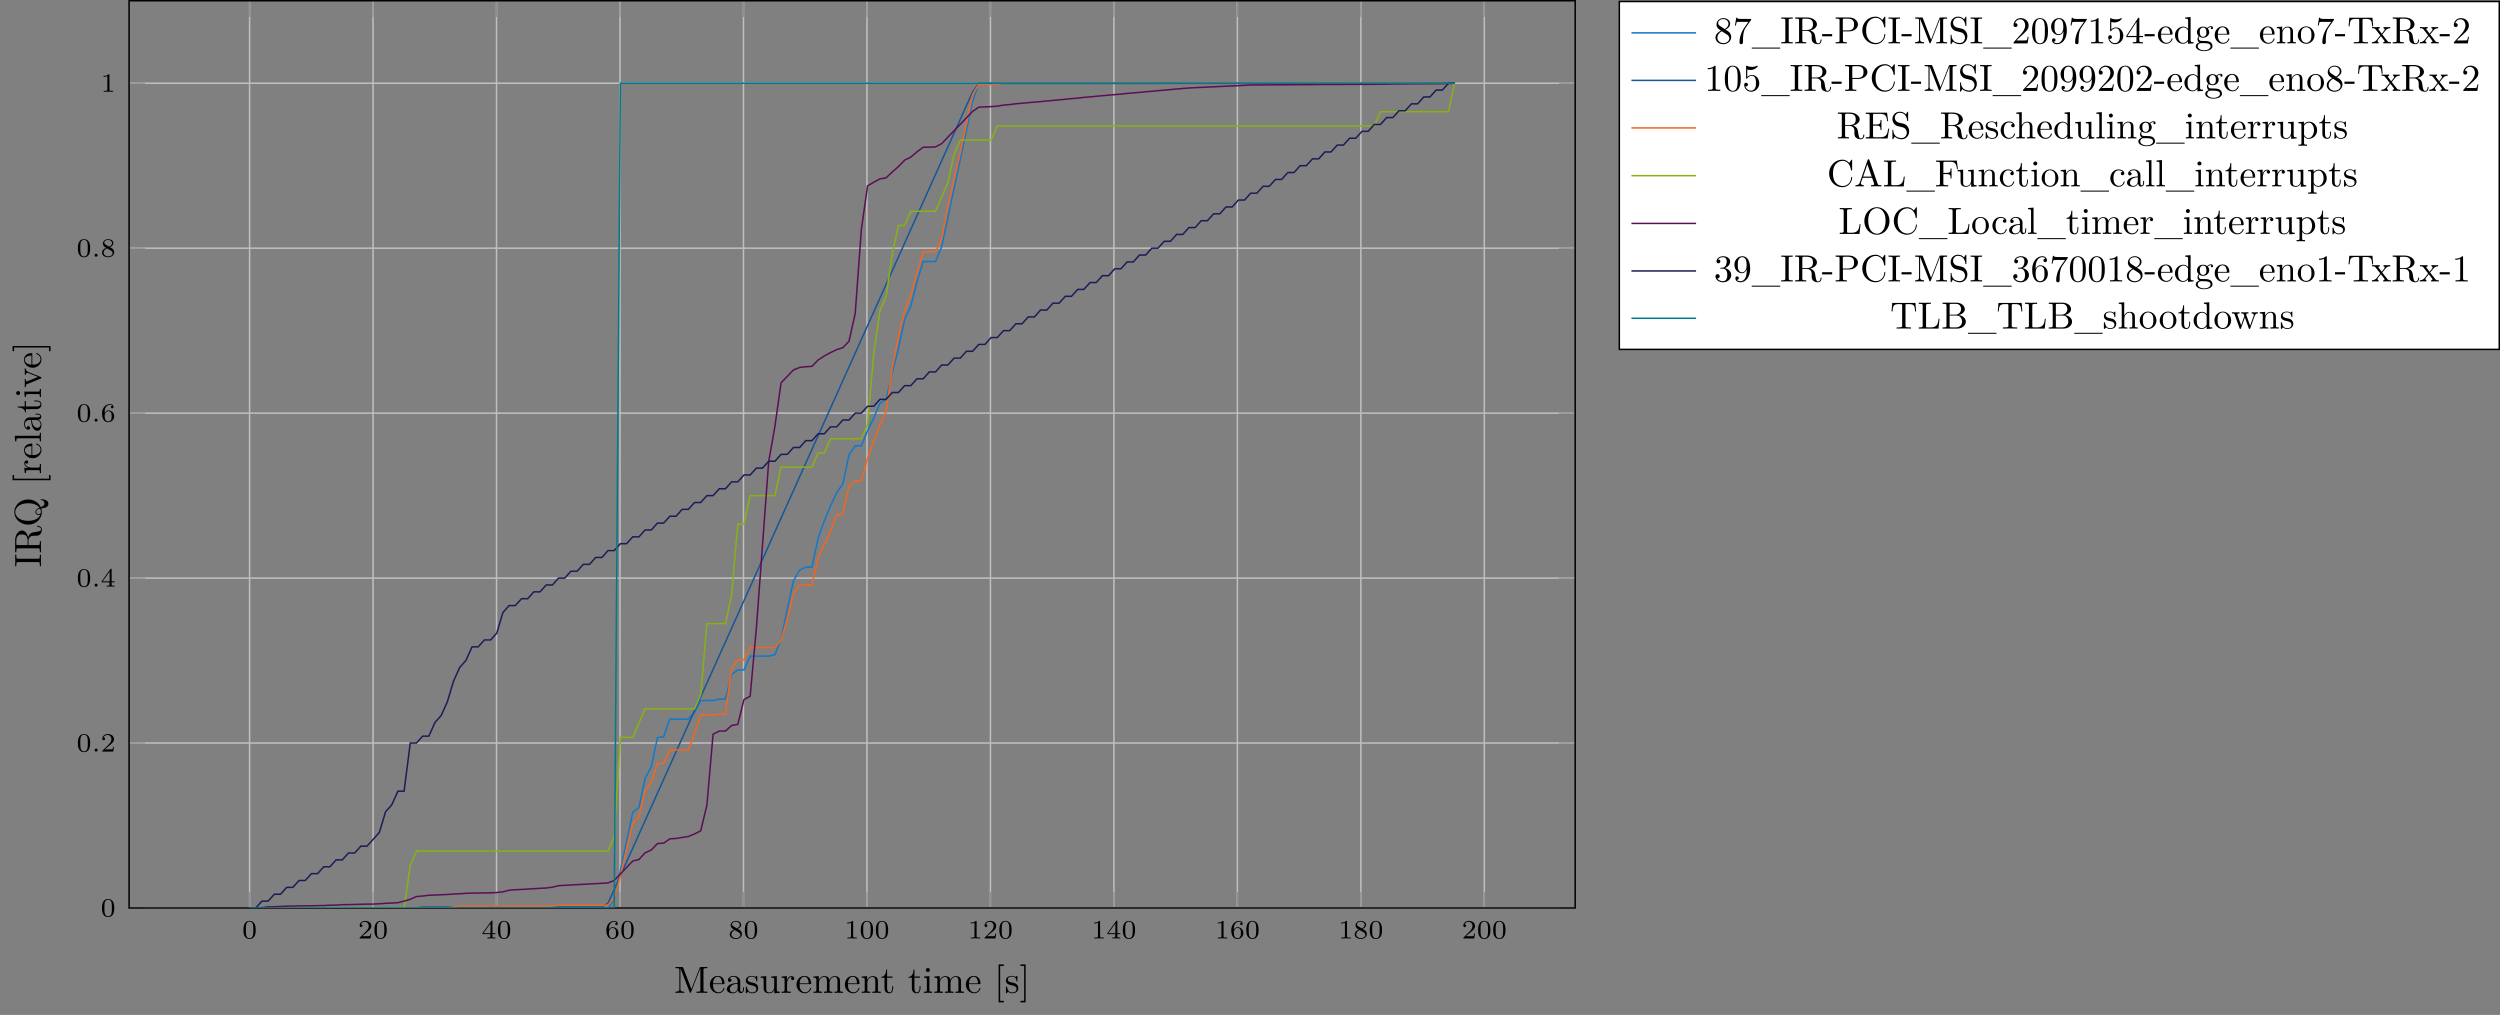 <?xml version="1.0" encoding="UTF-8"?>
<svg xmlns="http://www.w3.org/2000/svg" xmlns:xlink="http://www.w3.org/1999/xlink" width="657.581pt" height="266.969pt" viewBox="0 0 657.581 266.969" version="1.1">
<rect x="0" y="0" width="657.581" height="266.969" fill="#808080" stroke="none"/>
<defs>
<g>
<symbol overflow="visible" id="glyph0-0">
<path style="stroke:none;" d=""/>
</symbol>
<symbol overflow="visible" id="glyph0-1">
<path style="stroke:none;" d="M 3.594 -2.219 C 3.594 -2.984 3.5 -3.547 3.188 -4.031 C 2.969 -4.344 2.531 -4.625 1.984 -4.625 C 0.359 -4.625 0.359 -2.719 0.359 -2.219 C 0.359 -1.719 0.359 0.141 1.984 0.141 C 3.594 0.141 3.594 -1.719 3.594 -2.219 Z M 1.984 -0.062 C 1.656 -0.062 1.234 -0.25 1.094 -0.812 C 1 -1.219 1 -1.797 1 -2.312 C 1 -2.828 1 -3.359 1.094 -3.734 C 1.25 -4.281 1.688 -4.438 1.984 -4.438 C 2.359 -4.438 2.719 -4.203 2.844 -3.797 C 2.953 -3.422 2.969 -2.922 2.969 -2.312 C 2.969 -1.797 2.969 -1.281 2.875 -0.844 C 2.734 -0.203 2.266 -0.062 1.984 -0.062 Z M 1.984 -0.062 "/>
</symbol>
<symbol overflow="visible" id="glyph0-2">
<path style="stroke:none;" d="M 3.516 -1.266 L 3.281 -1.266 C 3.266 -1.109 3.188 -0.703 3.094 -0.641 C 3.047 -0.594 2.516 -0.594 2.406 -0.594 L 1.125 -0.594 C 1.859 -1.234 2.109 -1.438 2.516 -1.766 C 3.031 -2.172 3.516 -2.609 3.516 -3.266 C 3.516 -4.109 2.781 -4.625 1.891 -4.625 C 1.031 -4.625 0.438 -4.016 0.438 -3.375 C 0.438 -3.031 0.734 -2.984 0.812 -2.984 C 0.969 -2.984 1.172 -3.109 1.172 -3.359 C 1.172 -3.484 1.125 -3.734 0.766 -3.734 C 0.984 -4.219 1.453 -4.375 1.781 -4.375 C 2.484 -4.375 2.844 -3.828 2.844 -3.266 C 2.844 -2.656 2.406 -2.188 2.188 -1.938 L 0.516 -0.266 C 0.438 -0.203 0.438 -0.188 0.438 0 L 3.312 0 Z M 3.516 -1.266 "/>
</symbol>
<symbol overflow="visible" id="glyph0-3">
<path style="stroke:none;" d="M 3.688 -1.141 L 3.688 -1.391 L 2.906 -1.391 L 2.906 -4.5 C 2.906 -4.641 2.906 -4.703 2.766 -4.703 C 2.672 -4.703 2.641 -4.703 2.578 -4.594 L 0.266 -1.391 L 0.266 -1.141 L 2.328 -1.141 L 2.328 -0.578 C 2.328 -0.328 2.328 -0.25 1.75 -0.25 L 1.562 -0.25 L 1.562 0 C 1.922 -0.016 2.359 -0.031 2.609 -0.031 C 2.875 -0.031 3.312 -0.016 3.672 0 L 3.672 -0.25 L 3.484 -0.25 C 2.906 -0.25 2.906 -0.328 2.906 -0.578 L 2.906 -1.141 Z M 2.375 -3.938 L 2.375 -1.391 L 0.531 -1.391 Z M 2.375 -3.938 "/>
</symbol>
<symbol overflow="visible" id="glyph0-4">
<path style="stroke:none;" d="M 1.047 -2.281 C 1.047 -2.844 1.094 -3.359 1.359 -3.797 C 1.594 -4.172 1.969 -4.422 2.422 -4.422 C 2.625 -4.422 2.906 -4.375 3.047 -4.188 C 2.875 -4.172 2.719 -4.047 2.719 -3.844 C 2.719 -3.672 2.844 -3.516 3.047 -3.516 C 3.266 -3.516 3.391 -3.656 3.391 -3.859 C 3.391 -4.266 3.094 -4.625 2.406 -4.625 C 1.406 -4.625 0.375 -3.703 0.375 -2.203 C 0.375 -0.406 1.219 0.141 2 0.141 C 2.844 0.141 3.578 -0.516 3.578 -1.422 C 3.578 -2.312 2.875 -2.969 2.062 -2.969 C 1.5 -2.969 1.203 -2.594 1.047 -2.281 Z M 2 -0.078 C 1.641 -0.078 1.375 -0.281 1.219 -0.594 C 1.125 -0.797 1.062 -1.156 1.062 -1.562 C 1.062 -2.25 1.469 -2.766 2.031 -2.766 C 2.344 -2.766 2.562 -2.641 2.734 -2.391 C 2.906 -2.125 2.906 -1.828 2.906 -1.422 C 2.906 -1.031 2.906 -0.734 2.719 -0.453 C 2.562 -0.219 2.328 -0.078 2 -0.078 Z M 2 -0.078 "/>
</symbol>
<symbol overflow="visible" id="glyph0-5">
<path style="stroke:none;" d="M 2.469 -2.516 C 3.016 -2.781 3.359 -3.109 3.359 -3.594 C 3.359 -4.266 2.656 -4.625 1.984 -4.625 C 1.219 -4.625 0.594 -4.125 0.594 -3.469 C 0.594 -3.141 0.75 -2.906 0.875 -2.766 C 1 -2.609 1.047 -2.578 1.453 -2.344 C 1.062 -2.172 0.375 -1.797 0.375 -1.062 C 0.375 -0.297 1.172 0.141 1.969 0.141 C 2.859 0.141 3.578 -0.422 3.578 -1.172 C 3.578 -1.641 3.312 -2.031 2.906 -2.266 C 2.812 -2.328 2.578 -2.453 2.469 -2.516 Z M 1.344 -3.172 C 1.156 -3.281 0.969 -3.469 0.969 -3.734 C 0.969 -4.172 1.469 -4.422 1.969 -4.422 C 2.516 -4.422 3 -4.078 3 -3.594 C 3 -2.969 2.266 -2.656 2.266 -2.656 C 2.25 -2.656 2.234 -2.656 2.188 -2.688 Z M 1.672 -2.203 L 2.641 -1.656 C 2.812 -1.547 3.156 -1.344 3.156 -0.938 C 3.156 -0.406 2.578 -0.078 1.984 -0.078 C 1.344 -0.078 0.797 -0.5 0.797 -1.062 C 0.797 -1.578 1.172 -1.984 1.672 -2.203 Z M 1.672 -2.203 "/>
</symbol>
<symbol overflow="visible" id="glyph0-6">
<path style="stroke:none;" d="M 2.328 -4.438 C 2.328 -4.625 2.328 -4.625 2.125 -4.625 C 1.672 -4.188 1.047 -4.188 0.766 -4.188 L 0.766 -3.938 C 0.922 -3.938 1.391 -3.938 1.766 -4.125 L 1.766 -0.578 C 1.766 -0.344 1.766 -0.25 1.078 -0.25 L 0.812 -0.25 L 0.812 0 C 0.938 0 1.797 -0.031 2.047 -0.031 C 2.266 -0.031 3.141 0 3.297 0 L 3.297 -0.25 L 3.031 -0.25 C 2.328 -0.25 2.328 -0.344 2.328 -0.578 Z M 2.328 -4.438 "/>
</symbol>
<symbol overflow="visible" id="glyph1-0">
<path style="stroke:none;" d=""/>
</symbol>
<symbol overflow="visible" id="glyph1-1">
<path style="stroke:none;" d="M 1.578 -0.391 C 1.578 -0.641 1.375 -0.797 1.188 -0.797 C 0.953 -0.797 0.781 -0.609 0.781 -0.406 C 0.781 -0.156 0.984 0 1.172 0 C 1.406 0 1.578 -0.188 1.578 -0.391 Z M 1.578 -0.391 "/>
</symbol>
<symbol overflow="visible" id="glyph2-0">
<path style="stroke:none;" d=""/>
</symbol>
<symbol overflow="visible" id="glyph2-1">
<path style="stroke:none;" d="M 8.766 0 L 8.766 -0.312 L 8.516 -0.312 C 7.75 -0.312 7.734 -0.422 7.734 -0.781 L 7.734 -6.031 C 7.734 -6.391 7.75 -6.5 8.516 -6.5 L 8.766 -6.5 L 8.766 -6.812 L 7.078 -6.812 C 6.812 -6.812 6.812 -6.797 6.75 -6.625 L 4.562 -1 L 2.406 -6.594 C 2.312 -6.812 2.281 -6.812 2.047 -6.812 L 0.375 -6.812 L 0.375 -6.5 L 0.609 -6.5 C 1.375 -6.5 1.391 -6.391 1.391 -6.031 L 1.391 -1.047 C 1.391 -0.781 1.391 -0.312 0.375 -0.312 L 0.375 0 L 1.531 -0.031 L 2.703 0 L 2.703 -0.312 C 1.672 -0.312 1.672 -0.781 1.672 -1.047 L 1.672 -6.422 L 1.688 -6.422 L 4.094 -0.219 C 4.141 -0.094 4.188 0 4.281 0 C 4.391 0 4.422 -0.078 4.469 -0.188 L 6.922 -6.5 L 6.922 -0.781 C 6.922 -0.422 6.906 -0.312 6.141 -0.312 L 5.906 -0.312 L 5.906 0 C 6.266 -0.031 6.953 -0.031 7.344 -0.031 C 7.719 -0.031 8.391 -0.031 8.766 0 Z M 8.766 0 "/>
</symbol>
<symbol overflow="visible" id="glyph2-2">
<path style="stroke:none;" d="M 4.141 -1.188 C 4.141 -1.281 4.062 -1.312 4 -1.312 C 3.922 -1.312 3.891 -1.25 3.875 -1.172 C 3.531 -0.141 2.625 -0.141 2.531 -0.141 C 2.031 -0.141 1.641 -0.438 1.406 -0.812 C 1.109 -1.281 1.109 -1.938 1.109 -2.297 L 3.891 -2.297 C 4.109 -2.297 4.141 -2.297 4.141 -2.516 C 4.141 -3.5 3.594 -4.469 2.359 -4.469 C 1.203 -4.469 0.281 -3.438 0.281 -2.188 C 0.281 -0.859 1.328 0.109 2.469 0.109 C 3.688 0.109 4.141 -1 4.141 -1.188 Z M 3.484 -2.516 L 1.109 -2.516 C 1.172 -4 2.016 -4.25 2.359 -4.25 C 3.375 -4.25 3.484 -2.906 3.484 -2.516 Z M 3.484 -2.516 "/>
</symbol>
<symbol overflow="visible" id="glyph2-3">
<path style="stroke:none;" d="M 4.812 -0.891 L 4.812 -1.453 L 4.562 -1.453 L 4.562 -0.891 C 4.562 -0.312 4.312 -0.25 4.203 -0.25 C 3.875 -0.25 3.844 -0.703 3.844 -0.75 L 3.844 -2.734 C 3.844 -3.156 3.844 -3.547 3.484 -3.922 C 3.094 -4.312 2.594 -4.469 2.109 -4.469 C 1.297 -4.469 0.609 -4 0.609 -3.344 C 0.609 -3.047 0.812 -2.875 1.062 -2.875 C 1.344 -2.875 1.531 -3.078 1.531 -3.328 C 1.531 -3.453 1.469 -3.781 1.016 -3.781 C 1.281 -4.141 1.781 -4.25 2.094 -4.25 C 2.578 -4.25 3.156 -3.859 3.156 -2.969 L 3.156 -2.609 C 2.641 -2.578 1.938 -2.547 1.312 -2.25 C 0.562 -1.906 0.312 -1.391 0.312 -0.953 C 0.312 -0.141 1.281 0.109 1.906 0.109 C 2.578 0.109 3.031 -0.297 3.219 -0.75 C 3.266 -0.359 3.531 0.062 4 0.062 C 4.203 0.062 4.812 -0.078 4.812 -0.891 Z M 3.156 -1.391 C 3.156 -0.453 2.438 -0.109 1.984 -0.109 C 1.5 -0.109 1.094 -0.453 1.094 -0.953 C 1.094 -1.5 1.5 -2.328 3.156 -2.391 Z M 3.156 -1.391 "/>
</symbol>
<symbol overflow="visible" id="glyph2-4">
<path style="stroke:none;" d="M 3.594 -1.281 C 3.594 -1.797 3.297 -2.109 3.172 -2.219 C 2.844 -2.547 2.453 -2.625 2.031 -2.703 C 1.469 -2.812 0.812 -2.938 0.812 -3.516 C 0.812 -3.875 1.062 -4.281 1.922 -4.281 C 3.016 -4.281 3.078 -3.375 3.094 -3.078 C 3.094 -2.984 3.203 -2.984 3.203 -2.984 C 3.344 -2.984 3.344 -3.031 3.344 -3.219 L 3.344 -4.234 C 3.344 -4.391 3.344 -4.469 3.234 -4.469 C 3.188 -4.469 3.156 -4.469 3.031 -4.344 C 3 -4.312 2.906 -4.219 2.859 -4.188 C 2.484 -4.469 2.078 -4.469 1.922 -4.469 C 0.703 -4.469 0.328 -3.797 0.328 -3.234 C 0.328 -2.891 0.484 -2.609 0.75 -2.391 C 1.078 -2.141 1.359 -2.078 2.078 -1.938 C 2.297 -1.891 3.109 -1.734 3.109 -1.016 C 3.109 -0.516 2.766 -0.109 1.984 -0.109 C 1.141 -0.109 0.781 -0.672 0.594 -1.531 C 0.562 -1.656 0.562 -1.688 0.453 -1.688 C 0.328 -1.688 0.328 -1.625 0.328 -1.453 L 0.328 -0.125 C 0.328 0.047 0.328 0.109 0.438 0.109 C 0.484 0.109 0.5 0.094 0.688 -0.094 C 0.703 -0.109 0.703 -0.125 0.891 -0.312 C 1.328 0.094 1.781 0.109 1.984 0.109 C 3.125 0.109 3.594 -0.562 3.594 -1.281 Z M 3.594 -1.281 "/>
</symbol>
<symbol overflow="visible" id="glyph2-5">
<path style="stroke:none;" d="M 5.328 0 L 5.328 -0.312 C 4.641 -0.312 4.562 -0.375 4.562 -0.875 L 4.562 -4.406 L 3.094 -4.297 L 3.094 -3.984 C 3.781 -3.984 3.875 -3.922 3.875 -3.422 L 3.875 -1.656 C 3.875 -0.781 3.391 -0.109 2.656 -0.109 C 1.828 -0.109 1.781 -0.578 1.781 -1.094 L 1.781 -4.406 L 0.312 -4.297 L 0.312 -3.984 C 1.094 -3.984 1.094 -3.953 1.094 -3.078 L 1.094 -1.578 C 1.094 -0.797 1.094 0.109 2.609 0.109 C 3.172 0.109 3.609 -0.172 3.891 -0.781 L 3.891 0.109 Z M 5.328 0 "/>
</symbol>
<symbol overflow="visible" id="glyph2-6">
<path style="stroke:none;" d="M 3.625 -3.797 C 3.625 -4.109 3.312 -4.406 2.891 -4.406 C 2.156 -4.406 1.797 -3.734 1.672 -3.312 L 1.672 -4.406 L 0.281 -4.297 L 0.281 -3.984 C 0.984 -3.984 1.062 -3.922 1.062 -3.422 L 1.062 -0.75 C 1.062 -0.312 0.953 -0.312 0.281 -0.312 L 0.281 0 L 1.422 -0.031 C 1.812 -0.031 2.281 -0.031 2.688 0 L 2.688 -0.312 L 2.469 -0.312 C 1.734 -0.312 1.719 -0.422 1.719 -0.781 L 1.719 -2.312 C 1.719 -3.297 2.141 -4.188 2.891 -4.188 C 2.953 -4.188 2.984 -4.188 3 -4.172 C 2.969 -4.172 2.766 -4.047 2.766 -3.781 C 2.766 -3.516 2.984 -3.359 3.203 -3.359 C 3.375 -3.359 3.625 -3.484 3.625 -3.797 Z M 3.625 -3.797 "/>
</symbol>
<symbol overflow="visible" id="glyph2-7">
<path style="stroke:none;" d="M 8.109 0 L 8.109 -0.312 C 7.594 -0.312 7.344 -0.312 7.328 -0.609 L 7.328 -2.516 C 7.328 -3.375 7.328 -3.672 7.016 -4.031 C 6.875 -4.203 6.547 -4.406 5.969 -4.406 C 5.141 -4.406 4.688 -3.812 4.531 -3.422 C 4.391 -4.297 3.656 -4.406 3.203 -4.406 C 2.469 -4.406 2 -3.984 1.719 -3.359 L 1.719 -4.406 L 0.312 -4.297 L 0.312 -3.984 C 1.016 -3.984 1.094 -3.922 1.094 -3.422 L 1.094 -0.75 C 1.094 -0.312 0.984 -0.312 0.312 -0.312 L 0.312 0 L 1.453 -0.031 L 2.562 0 L 2.562 -0.312 C 1.891 -0.312 1.781 -0.312 1.781 -0.75 L 1.781 -2.594 C 1.781 -3.625 2.5 -4.188 3.125 -4.188 C 3.766 -4.188 3.875 -3.656 3.875 -3.078 L 3.875 -0.75 C 3.875 -0.312 3.766 -0.312 3.094 -0.312 L 3.094 0 L 4.219 -0.031 L 5.328 0 L 5.328 -0.312 C 4.672 -0.312 4.562 -0.312 4.562 -0.75 L 4.562 -2.594 C 4.562 -3.625 5.266 -4.188 5.906 -4.188 C 6.531 -4.188 6.641 -3.656 6.641 -3.078 L 6.641 -0.75 C 6.641 -0.312 6.531 -0.312 5.859 -0.312 L 5.859 0 L 6.984 -0.031 Z M 8.109 0 "/>
</symbol>
<symbol overflow="visible" id="glyph2-8">
<path style="stroke:none;" d="M 5.328 0 L 5.328 -0.312 C 4.812 -0.312 4.562 -0.312 4.562 -0.609 L 4.562 -2.516 C 4.562 -3.375 4.562 -3.672 4.25 -4.031 C 4.109 -4.203 3.781 -4.406 3.203 -4.406 C 2.469 -4.406 2 -3.984 1.719 -3.359 L 1.719 -4.406 L 0.312 -4.297 L 0.312 -3.984 C 1.016 -3.984 1.094 -3.922 1.094 -3.422 L 1.094 -0.75 C 1.094 -0.312 0.984 -0.312 0.312 -0.312 L 0.312 0 L 1.453 -0.031 L 2.562 0 L 2.562 -0.312 C 1.891 -0.312 1.781 -0.312 1.781 -0.75 L 1.781 -2.594 C 1.781 -3.625 2.5 -4.188 3.125 -4.188 C 3.766 -4.188 3.875 -3.656 3.875 -3.078 L 3.875 -0.75 C 3.875 -0.312 3.766 -0.312 3.094 -0.312 L 3.094 0 L 4.219 -0.031 Z M 5.328 0 "/>
</symbol>
<symbol overflow="visible" id="glyph2-9">
<path style="stroke:none;" d="M 3.312 -1.234 L 3.312 -1.797 L 3.062 -1.797 L 3.062 -1.25 C 3.062 -0.516 2.766 -0.141 2.391 -0.141 C 1.719 -0.141 1.719 -1.047 1.719 -1.219 L 1.719 -3.984 L 3.156 -3.984 L 3.156 -4.297 L 1.719 -4.297 L 1.719 -6.125 L 1.469 -6.125 C 1.469 -5.312 1.172 -4.25 0.188 -4.203 L 0.188 -3.984 L 1.031 -3.984 L 1.031 -1.234 C 1.031 -0.016 1.969 0.109 2.328 0.109 C 3.031 0.109 3.312 -0.594 3.312 -1.234 Z M 3.312 -1.234 "/>
</symbol>
<symbol overflow="visible" id="glyph2-10">
<path style="stroke:none;" d="M 2.469 0 L 2.469 -0.312 C 1.797 -0.312 1.766 -0.359 1.766 -0.75 L 1.766 -4.406 L 0.375 -4.297 L 0.375 -3.984 C 1.016 -3.984 1.109 -3.922 1.109 -3.438 L 1.109 -0.75 C 1.109 -0.312 1 -0.312 0.328 -0.312 L 0.328 0 L 1.422 -0.031 C 1.781 -0.031 2.125 -0.016 2.469 0 Z M 1.906 -6.016 C 1.906 -6.297 1.688 -6.547 1.391 -6.547 C 1.047 -6.547 0.844 -6.266 0.844 -6.016 C 0.844 -5.75 1.078 -5.5 1.375 -5.5 C 1.719 -5.5 1.906 -5.766 1.906 -6.016 Z M 1.906 -6.016 "/>
</symbol>
<symbol overflow="visible" id="glyph2-11">
<path style="stroke:none;" d="M 2.547 2.5 L 2.547 2.094 L 1.578 2.094 L 1.578 -7.078 L 2.547 -7.078 L 2.547 -7.484 L 1.172 -7.484 L 1.172 2.5 Z M 2.547 2.5 "/>
</symbol>
<symbol overflow="visible" id="glyph2-12">
<path style="stroke:none;" d="M 1.578 2.5 L 1.578 -7.484 L 0.219 -7.484 L 0.219 -7.078 L 1.188 -7.078 L 1.188 2.094 L 0.219 2.094 L 0.219 2.5 Z M 1.578 2.5 "/>
</symbol>
<symbol overflow="visible" id="glyph2-13">
<path style="stroke:none;" d="M 4.562 -1.672 C 4.562 -2.031 4.453 -2.484 4.062 -2.906 C 3.875 -3.109 3.719 -3.203 3.078 -3.609 C 3.797 -3.984 4.281 -4.5 4.281 -5.156 C 4.281 -6.078 3.406 -6.641 2.5 -6.641 C 1.5 -6.641 0.688 -5.906 0.688 -4.969 C 0.688 -4.797 0.703 -4.344 1.125 -3.875 C 1.234 -3.766 1.609 -3.516 1.859 -3.344 C 1.281 -3.047 0.422 -2.5 0.422 -1.5 C 0.422 -0.453 1.438 0.219 2.484 0.219 C 3.609 0.219 4.562 -0.609 4.562 -1.672 Z M 3.844 -5.156 C 3.844 -4.578 3.453 -4.109 2.859 -3.766 L 1.625 -4.562 C 1.172 -4.859 1.125 -5.188 1.125 -5.359 C 1.125 -5.969 1.781 -6.391 2.484 -6.391 C 3.203 -6.391 3.844 -5.875 3.844 -5.156 Z M 4.062 -1.312 C 4.062 -0.578 3.312 -0.062 2.5 -0.062 C 1.641 -0.062 0.922 -0.672 0.922 -1.5 C 0.922 -2.078 1.234 -2.719 2.078 -3.188 L 3.312 -2.406 C 3.594 -2.219 4.062 -1.922 4.062 -1.312 Z M 4.062 -1.312 "/>
</symbol>
<symbol overflow="visible" id="glyph2-14">
<path style="stroke:none;" d="M 4.828 -6.422 L 2.406 -6.422 C 1.203 -6.422 1.172 -6.547 1.141 -6.734 L 0.891 -6.734 L 0.562 -4.688 L 0.812 -4.688 C 0.844 -4.844 0.922 -5.469 1.062 -5.594 C 1.125 -5.656 1.906 -5.656 2.031 -5.656 L 4.094 -5.656 L 2.984 -4.078 C 2.078 -2.734 1.75 -1.344 1.75 -0.328 C 1.75 -0.234 1.75 0.219 2.219 0.219 C 2.672 0.219 2.672 -0.234 2.672 -0.328 L 2.672 -0.844 C 2.672 -1.391 2.703 -1.938 2.781 -2.469 C 2.828 -2.703 2.953 -3.562 3.406 -4.172 L 4.75 -6.078 C 4.828 -6.188 4.828 -6.203 4.828 -6.422 Z M 4.828 -6.422 "/>
</symbol>
<symbol overflow="visible" id="glyph2-15">
<path style="stroke:none;" d="M 7.484 1.375 L 7.484 1.109 L 0 1.109 L 0 1.375 Z M 7.484 1.375 "/>
</symbol>
<symbol overflow="visible" id="glyph2-16">
<path style="stroke:none;" d="M 3.312 0 L 3.312 -0.312 L 3.062 -0.312 C 2.266 -0.312 2.25 -0.422 2.25 -0.781 L 2.25 -6.031 C 2.25 -6.391 2.266 -6.5 3.062 -6.5 L 3.312 -6.5 L 3.312 -6.812 C 2.969 -6.781 2.188 -6.781 1.797 -6.781 C 1.422 -6.781 0.625 -6.781 0.281 -6.812 L 0.281 -6.5 L 0.531 -6.5 C 1.328 -6.5 1.359 -6.391 1.359 -6.031 L 1.359 -0.781 C 1.359 -0.422 1.328 -0.312 0.531 -0.312 L 0.281 -0.312 L 0.281 0 C 0.625 -0.031 1.422 -0.031 1.797 -0.031 C 2.188 -0.031 2.969 -0.031 3.312 0 Z M 3.312 0 "/>
</symbol>
<symbol overflow="visible" id="glyph2-17">
<path style="stroke:none;" d="M 7.297 -0.875 C 7.297 -0.938 7.297 -1.047 7.172 -1.047 C 7.062 -1.047 7.062 -0.953 7.047 -0.891 C 6.984 -0.172 6.641 0 6.391 0 C 5.906 0 5.828 -0.516 5.688 -1.438 L 5.547 -2.234 C 5.375 -2.875 4.891 -3.203 4.344 -3.391 C 5.297 -3.625 6.078 -4.234 6.078 -5.016 C 6.078 -5.969 4.938 -6.812 3.484 -6.812 L 0.344 -6.812 L 0.344 -6.5 L 0.594 -6.5 C 1.359 -6.5 1.375 -6.391 1.375 -6.031 L 1.375 -0.781 C 1.375 -0.422 1.359 -0.312 0.594 -0.312 L 0.344 -0.312 L 0.344 0 C 0.703 -0.031 1.422 -0.031 1.797 -0.031 C 2.188 -0.031 2.906 -0.031 3.266 0 L 3.266 -0.312 L 3.016 -0.312 C 2.25 -0.312 2.234 -0.422 2.234 -0.781 L 2.234 -3.297 L 3.375 -3.297 C 3.531 -3.297 3.953 -3.297 4.312 -2.953 C 4.688 -2.609 4.688 -2.297 4.688 -1.625 C 4.688 -0.984 4.688 -0.578 5.094 -0.203 C 5.5 0.156 6.047 0.219 6.344 0.219 C 7.125 0.219 7.297 -0.594 7.297 -0.875 Z M 5.047 -5.016 C 5.047 -4.328 4.812 -3.516 3.344 -3.516 L 2.234 -3.516 L 2.234 -6.094 C 2.234 -6.328 2.234 -6.453 2.453 -6.484 C 2.547 -6.5 2.844 -6.5 3.047 -6.5 C 3.938 -6.5 5.047 -6.453 5.047 -5.016 Z M 5.047 -5.016 "/>
</symbol>
<symbol overflow="visible" id="glyph2-18">
<path style="stroke:none;" d="M 2.75 -1.859 L 2.75 -2.438 L 0.109 -2.438 L 0.109 -1.859 Z M 2.75 -1.859 "/>
</symbol>
<symbol overflow="visible" id="glyph2-19">
<path style="stroke:none;" d="M 6.219 -4.953 C 6.219 -5.938 5.234 -6.812 3.875 -6.812 L 0.344 -6.812 L 0.344 -6.5 L 0.594 -6.5 C 1.359 -6.5 1.375 -6.391 1.375 -6.031 L 1.375 -0.781 C 1.375 -0.422 1.359 -0.312 0.594 -0.312 L 0.344 -0.312 L 0.344 0 C 0.703 -0.031 1.438 -0.031 1.812 -0.031 C 2.188 -0.031 2.938 -0.031 3.297 0 L 3.297 -0.312 L 3.047 -0.312 C 2.281 -0.312 2.266 -0.422 2.266 -0.781 L 2.266 -3.156 L 3.953 -3.156 C 5.141 -3.156 6.219 -3.953 6.219 -4.953 Z M 5.188 -4.953 C 5.188 -4.484 5.188 -3.406 3.609 -3.406 L 2.234 -3.406 L 2.234 -6.094 C 2.234 -6.438 2.25 -6.5 2.719 -6.5 L 3.609 -6.5 C 5.188 -6.5 5.188 -5.438 5.188 -4.953 Z M 5.188 -4.953 "/>
</symbol>
<symbol overflow="visible" id="glyph2-20">
<path style="stroke:none;" d="M 6.625 -2.328 C 6.625 -2.422 6.625 -2.5 6.5 -2.5 C 6.391 -2.5 6.391 -2.438 6.375 -2.328 C 6.297 -0.906 5.234 -0.094 4.141 -0.094 C 3.531 -0.094 1.578 -0.422 1.578 -3.406 C 1.578 -6.375 3.531 -6.719 4.141 -6.719 C 5.219 -6.719 6.109 -5.812 6.312 -4.359 C 6.328 -4.219 6.328 -4.188 6.469 -4.188 C 6.625 -4.188 6.625 -4.219 6.625 -4.422 L 6.625 -6.781 C 6.625 -6.953 6.625 -7.031 6.516 -7.031 C 6.484 -7.031 6.438 -7.031 6.359 -6.906 L 5.859 -6.172 C 5.5 -6.531 4.984 -7.031 4.031 -7.031 C 2.156 -7.031 0.562 -5.438 0.562 -3.406 C 0.562 -1.344 2.172 0.219 4.031 0.219 C 5.656 0.219 6.625 -1.172 6.625 -2.328 Z M 6.625 -2.328 "/>
</symbol>
<symbol overflow="visible" id="glyph2-21">
<path style="stroke:none;" d="M 4.969 -1.859 C 4.969 -2.844 4.312 -3.672 3.484 -3.875 L 2.203 -4.172 C 1.578 -4.328 1.203 -4.859 1.203 -5.438 C 1.203 -6.141 1.734 -6.75 2.516 -6.75 C 4.172 -6.75 4.391 -5.109 4.453 -4.672 C 4.469 -4.609 4.469 -4.547 4.578 -4.547 C 4.703 -4.547 4.703 -4.594 4.703 -4.781 L 4.703 -6.781 C 4.703 -6.953 4.703 -7.031 4.594 -7.031 C 4.531 -7.031 4.516 -7.016 4.453 -6.891 L 4.094 -6.328 C 3.797 -6.625 3.391 -7.031 2.5 -7.031 C 1.391 -7.031 0.562 -6.156 0.562 -5.094 C 0.562 -4.266 1.094 -3.531 1.859 -3.266 C 1.969 -3.234 2.484 -3.109 3.188 -2.938 C 3.453 -2.875 3.75 -2.797 4.031 -2.438 C 4.234 -2.172 4.344 -1.844 4.344 -1.516 C 4.344 -0.812 3.844 -0.094 3 -0.094 C 2.719 -0.094 1.953 -0.141 1.422 -0.625 C 0.844 -1.172 0.812 -1.797 0.812 -2.156 C 0.797 -2.266 0.719 -2.266 0.688 -2.266 C 0.562 -2.266 0.562 -2.188 0.562 -2.016 L 0.562 -0.016 C 0.562 0.156 0.562 0.219 0.672 0.219 C 0.734 0.219 0.75 0.203 0.812 0.094 C 0.812 0.094 0.844 0.047 1.172 -0.484 C 1.484 -0.141 2.125 0.219 3.016 0.219 C 4.172 0.219 4.969 -0.75 4.969 -1.859 Z M 4.969 -1.859 "/>
</symbol>
<symbol overflow="visible" id="glyph2-22">
<path style="stroke:none;" d="M 4.469 -1.734 L 4.234 -1.734 C 4.172 -1.438 4.109 -1 4 -0.844 C 3.938 -0.766 3.281 -0.766 3.062 -0.766 L 1.266 -0.766 L 2.328 -1.797 C 3.875 -3.172 4.469 -3.703 4.469 -4.703 C 4.469 -5.844 3.578 -6.641 2.359 -6.641 C 1.234 -6.641 0.5 -5.719 0.5 -4.828 C 0.5 -4.281 1 -4.281 1.031 -4.281 C 1.203 -4.281 1.547 -4.391 1.547 -4.812 C 1.547 -5.062 1.359 -5.328 1.016 -5.328 C 0.938 -5.328 0.922 -5.328 0.891 -5.312 C 1.109 -5.969 1.656 -6.328 2.234 -6.328 C 3.141 -6.328 3.562 -5.516 3.562 -4.703 C 3.562 -3.906 3.078 -3.125 2.516 -2.5 L 0.609 -0.375 C 0.5 -0.266 0.5 -0.234 0.5 0 L 4.203 0 Z M 4.469 -1.734 "/>
</symbol>
<symbol overflow="visible" id="glyph2-23">
<path style="stroke:none;" d="M 4.578 -3.188 C 4.578 -3.984 4.531 -4.781 4.188 -5.516 C 3.734 -6.484 2.906 -6.641 2.5 -6.641 C 1.891 -6.641 1.172 -6.375 0.75 -5.453 C 0.438 -4.766 0.391 -3.984 0.391 -3.188 C 0.391 -2.438 0.422 -1.547 0.844 -0.781 C 1.266 0.016 2 0.219 2.484 0.219 C 3.016 0.219 3.781 0.016 4.219 -0.938 C 4.531 -1.625 4.578 -2.406 4.578 -3.188 Z M 3.766 -3.312 C 3.766 -2.562 3.766 -1.891 3.656 -1.25 C 3.5 -0.297 2.938 0 2.484 0 C 2.094 0 1.5 -0.25 1.328 -1.203 C 1.219 -1.797 1.219 -2.719 1.219 -3.312 C 1.219 -3.953 1.219 -4.609 1.297 -5.141 C 1.484 -6.328 2.234 -6.422 2.484 -6.422 C 2.812 -6.422 3.469 -6.234 3.656 -5.25 C 3.766 -4.688 3.766 -3.938 3.766 -3.312 Z M 3.766 -3.312 "/>
</symbol>
<symbol overflow="visible" id="glyph2-24">
<path style="stroke:none;" d="M 4.562 -3.281 C 4.562 -5.969 3.406 -6.641 2.516 -6.641 C 1.969 -6.641 1.484 -6.453 1.062 -6.016 C 0.641 -5.562 0.422 -5.141 0.422 -4.391 C 0.422 -3.156 1.297 -2.172 2.406 -2.172 C 3.016 -2.172 3.422 -2.594 3.656 -3.172 L 3.656 -2.844 C 3.656 -0.516 2.625 -0.062 2.047 -0.062 C 1.875 -0.062 1.328 -0.078 1.062 -0.422 C 1.5 -0.422 1.578 -0.703 1.578 -0.875 C 1.578 -1.188 1.344 -1.328 1.125 -1.328 C 0.969 -1.328 0.672 -1.25 0.672 -0.859 C 0.672 -0.188 1.203 0.219 2.047 0.219 C 3.344 0.219 4.562 -1.141 4.562 -3.281 Z M 3.641 -4.203 C 3.641 -3.375 3.297 -2.406 2.422 -2.406 C 2.266 -2.406 1.797 -2.406 1.5 -3.031 C 1.312 -3.406 1.312 -3.891 1.312 -4.391 C 1.312 -4.922 1.312 -5.391 1.531 -5.766 C 1.797 -6.266 2.172 -6.391 2.516 -6.391 C 2.984 -6.391 3.312 -6.047 3.484 -5.609 C 3.594 -5.281 3.641 -4.656 3.641 -4.203 Z M 3.641 -4.203 "/>
</symbol>
<symbol overflow="visible" id="glyph2-25">
<path style="stroke:none;" d="M 4.172 0 L 4.172 -0.312 L 3.859 -0.312 C 2.953 -0.312 2.938 -0.422 2.938 -0.781 L 2.938 -6.375 C 2.938 -6.625 2.938 -6.641 2.703 -6.641 C 2.078 -6 1.203 -6 0.891 -6 L 0.891 -5.688 C 1.094 -5.688 1.672 -5.688 2.188 -5.953 L 2.188 -0.781 C 2.188 -0.422 2.156 -0.312 1.266 -0.312 L 0.953 -0.312 L 0.953 0 C 1.297 -0.031 2.156 -0.031 2.562 -0.031 C 2.953 -0.031 3.828 -0.031 4.172 0 Z M 4.172 0 "/>
</symbol>
<symbol overflow="visible" id="glyph2-26">
<path style="stroke:none;" d="M 4.469 -2 C 4.469 -3.188 3.656 -4.188 2.578 -4.188 C 2.109 -4.188 1.672 -4.031 1.312 -3.672 L 1.312 -5.625 C 1.516 -5.562 1.844 -5.5 2.156 -5.5 C 3.391 -5.5 4.094 -6.406 4.094 -6.531 C 4.094 -6.594 4.062 -6.641 3.984 -6.641 C 3.984 -6.641 3.953 -6.641 3.906 -6.609 C 3.703 -6.516 3.219 -6.312 2.547 -6.312 C 2.156 -6.312 1.688 -6.391 1.219 -6.594 C 1.141 -6.625 1.109 -6.625 1.109 -6.625 C 1 -6.625 1 -6.547 1 -6.391 L 1 -3.438 C 1 -3.266 1 -3.188 1.141 -3.188 C 1.219 -3.188 1.234 -3.203 1.281 -3.266 C 1.391 -3.422 1.75 -3.969 2.562 -3.969 C 3.078 -3.969 3.328 -3.516 3.406 -3.328 C 3.562 -2.953 3.594 -2.578 3.594 -2.078 C 3.594 -1.719 3.594 -1.125 3.344 -0.703 C 3.109 -0.312 2.734 -0.062 2.281 -0.062 C 1.562 -0.062 0.984 -0.594 0.812 -1.172 C 0.844 -1.172 0.875 -1.156 0.984 -1.156 C 1.312 -1.156 1.484 -1.406 1.484 -1.641 C 1.484 -1.891 1.312 -2.141 0.984 -2.141 C 0.844 -2.141 0.5 -2.062 0.5 -1.609 C 0.5 -0.75 1.188 0.219 2.297 0.219 C 3.453 0.219 4.469 -0.734 4.469 -2 Z M 4.469 -2 "/>
</symbol>
<symbol overflow="visible" id="glyph2-27">
<path style="stroke:none;" d="M 4.688 -1.641 L 4.688 -1.953 L 3.703 -1.953 L 3.703 -6.484 C 3.703 -6.688 3.703 -6.75 3.531 -6.75 C 3.453 -6.75 3.422 -6.75 3.344 -6.625 L 0.281 -1.953 L 0.281 -1.641 L 2.938 -1.641 L 2.938 -0.781 C 2.938 -0.422 2.906 -0.312 2.172 -0.312 L 1.969 -0.312 L 1.969 0 C 2.375 -0.031 2.891 -0.031 3.312 -0.031 C 3.734 -0.031 4.25 -0.031 4.672 0 L 4.672 -0.312 L 4.453 -0.312 C 3.719 -0.312 3.703 -0.422 3.703 -0.781 L 3.703 -1.641 Z M 2.984 -1.953 L 0.562 -1.953 L 2.984 -5.672 Z M 2.984 -1.953 "/>
</symbol>
<symbol overflow="visible" id="glyph2-28">
<path style="stroke:none;" d="M 5.25 0 L 5.25 -0.312 C 4.562 -0.312 4.469 -0.375 4.469 -0.875 L 4.469 -6.922 L 3.047 -6.812 L 3.047 -6.5 C 3.734 -6.5 3.812 -6.438 3.812 -5.938 L 3.812 -3.781 C 3.531 -4.141 3.094 -4.406 2.562 -4.406 C 1.391 -4.406 0.344 -3.422 0.344 -2.141 C 0.344 -0.875 1.312 0.109 2.453 0.109 C 3.094 0.109 3.531 -0.234 3.781 -0.547 L 3.781 0.109 Z M 3.781 -1.172 C 3.781 -1 3.781 -0.984 3.672 -0.812 C 3.375 -0.328 2.938 -0.109 2.5 -0.109 C 2.047 -0.109 1.688 -0.375 1.453 -0.75 C 1.203 -1.156 1.172 -1.719 1.172 -2.141 C 1.172 -2.5 1.188 -3.094 1.469 -3.547 C 1.688 -3.859 2.062 -4.188 2.609 -4.188 C 2.953 -4.188 3.375 -4.031 3.672 -3.594 C 3.781 -3.422 3.781 -3.406 3.781 -3.219 Z M 3.781 -1.172 "/>
</symbol>
<symbol overflow="visible" id="glyph2-29">
<path style="stroke:none;" d="M 4.828 -4.031 C 4.828 -4.203 4.719 -4.516 4.328 -4.516 C 4.125 -4.516 3.688 -4.453 3.266 -4.047 C 2.844 -4.375 2.438 -4.406 2.219 -4.406 C 1.281 -4.406 0.594 -3.719 0.594 -2.953 C 0.594 -2.516 0.812 -2.141 1.062 -1.922 C 0.938 -1.781 0.75 -1.453 0.75 -1.094 C 0.75 -0.781 0.891 -0.406 1.203 -0.203 C 0.594 -0.047 0.281 0.391 0.281 0.781 C 0.281 1.5 1.266 2.047 2.484 2.047 C 3.656 2.047 4.688 1.547 4.688 0.766 C 4.688 0.422 4.562 -0.094 4.047 -0.375 C 3.516 -0.641 2.938 -0.641 2.328 -0.641 C 2.078 -0.641 1.656 -0.641 1.578 -0.656 C 1.266 -0.703 1.062 -1 1.062 -1.328 C 1.062 -1.359 1.062 -1.594 1.219 -1.797 C 1.609 -1.516 2.031 -1.484 2.219 -1.484 C 3.141 -1.484 3.828 -2.172 3.828 -2.938 C 3.828 -3.312 3.672 -3.672 3.422 -3.906 C 3.781 -4.25 4.141 -4.297 4.312 -4.297 C 4.312 -4.297 4.391 -4.297 4.422 -4.281 C 4.312 -4.25 4.25 -4.141 4.25 -4.016 C 4.25 -3.844 4.391 -3.734 4.547 -3.734 C 4.641 -3.734 4.828 -3.797 4.828 -4.031 Z M 3.078 -2.953 C 3.078 -2.688 3.078 -2.359 2.922 -2.109 C 2.844 -2 2.609 -1.719 2.219 -1.719 C 1.344 -1.719 1.344 -2.719 1.344 -2.938 C 1.344 -3.203 1.359 -3.531 1.5 -3.781 C 1.578 -3.891 1.812 -4.172 2.219 -4.172 C 3.078 -4.172 3.078 -3.188 3.078 -2.953 Z M 4.172 0.781 C 4.172 1.328 3.469 1.828 2.5 1.828 C 1.484 1.828 0.797 1.312 0.797 0.781 C 0.797 0.328 1.172 -0.047 1.609 -0.062 L 2.203 -0.062 C 3.062 -0.062 4.172 -0.062 4.172 0.781 Z M 4.172 0.781 "/>
</symbol>
<symbol overflow="visible" id="glyph2-30">
<path style="stroke:none;" d="M 4.688 -2.141 C 4.688 -3.406 3.703 -4.469 2.5 -4.469 C 1.25 -4.469 0.281 -3.375 0.281 -2.141 C 0.281 -0.844 1.312 0.109 2.484 0.109 C 3.688 0.109 4.688 -0.875 4.688 -2.141 Z M 3.875 -2.219 C 3.875 -1.859 3.875 -1.312 3.656 -0.875 C 3.422 -0.422 2.984 -0.141 2.5 -0.141 C 2.062 -0.141 1.625 -0.344 1.359 -0.812 C 1.109 -1.25 1.109 -1.859 1.109 -2.219 C 1.109 -2.609 1.109 -3.141 1.344 -3.578 C 1.609 -4.031 2.078 -4.25 2.484 -4.25 C 2.922 -4.25 3.344 -4.031 3.609 -3.594 C 3.875 -3.172 3.875 -2.594 3.875 -2.219 Z M 3.875 -2.219 "/>
</symbol>
<symbol overflow="visible" id="glyph2-31">
<path style="stroke:none;" d="M 6.828 -4.5 L 6.641 -6.75 L 0.547 -6.75 L 0.359 -4.5 L 0.609 -4.5 C 0.75 -6.109 0.891 -6.438 2.406 -6.438 C 2.578 -6.438 2.844 -6.438 2.938 -6.422 C 3.156 -6.375 3.156 -6.266 3.156 -6.047 L 3.156 -0.781 C 3.156 -0.453 3.156 -0.312 2.109 -0.312 L 1.703 -0.312 L 1.703 0 C 2.109 -0.031 3.125 -0.031 3.594 -0.031 C 4.047 -0.031 5.078 -0.031 5.484 0 L 5.484 -0.312 L 5.078 -0.312 C 4.031 -0.312 4.031 -0.453 4.031 -0.781 L 4.031 -6.047 C 4.031 -6.234 4.031 -6.375 4.219 -6.422 C 4.328 -6.438 4.594 -6.438 4.781 -6.438 C 6.297 -6.438 6.438 -6.109 6.578 -4.5 Z M 6.828 -4.5 "/>
</symbol>
<symbol overflow="visible" id="glyph2-32">
<path style="stroke:none;" d="M 5.141 0 L 5.141 -0.312 C 4.609 -0.312 4.422 -0.328 4.203 -0.625 L 2.859 -2.344 C 3.156 -2.719 3.531 -3.203 3.781 -3.469 C 4.094 -3.828 4.5 -3.984 4.969 -3.984 L 4.969 -4.297 C 4.703 -4.281 4.406 -4.266 4.141 -4.266 C 3.844 -4.266 3.312 -4.281 3.188 -4.297 L 3.188 -3.984 C 3.406 -3.969 3.484 -3.844 3.484 -3.672 C 3.484 -3.516 3.375 -3.391 3.328 -3.328 L 2.719 -2.547 L 1.938 -3.562 C 1.844 -3.656 1.844 -3.672 1.844 -3.734 C 1.844 -3.891 2 -3.984 2.188 -3.984 L 2.188 -4.297 L 1.109 -4.266 C 0.906 -4.266 0.438 -4.281 0.172 -4.297 L 0.172 -3.984 C 0.875 -3.984 0.875 -3.984 1.344 -3.375 L 2.328 -2.094 C 1.859 -1.5 1.859 -1.469 1.391 -0.906 C 0.922 -0.328 0.328 -0.312 0.125 -0.312 L 0.125 0 C 0.375 -0.016 0.688 -0.031 0.953 -0.031 L 1.891 0 L 1.891 -0.312 C 1.672 -0.344 1.609 -0.469 1.609 -0.625 C 1.609 -0.844 1.891 -1.172 2.5 -1.891 L 3.266 -0.891 C 3.344 -0.781 3.469 -0.625 3.469 -0.562 C 3.469 -0.469 3.375 -0.312 3.109 -0.312 L 3.109 0 L 4.188 -0.031 C 4.453 -0.031 4.844 -0.016 5.141 0 Z M 5.141 0 "/>
</symbol>
<symbol overflow="visible" id="glyph2-33">
<path style="stroke:none;" d="M 6.5 -2.578 L 6.25 -2.578 C 6 -1.031 5.766 -0.312 4.062 -0.312 L 2.734 -0.312 C 2.266 -0.312 2.25 -0.375 2.25 -0.703 L 2.25 -3.375 L 3.141 -3.375 C 4.109 -3.375 4.219 -3.047 4.219 -2.203 L 4.469 -2.203 L 4.469 -4.844 L 4.219 -4.844 C 4.219 -3.984 4.109 -3.672 3.141 -3.672 L 2.25 -3.672 L 2.25 -6.078 C 2.25 -6.406 2.266 -6.469 2.734 -6.469 L 4.016 -6.469 C 5.547 -6.469 5.812 -5.922 5.969 -4.531 L 6.219 -4.531 L 5.938 -6.781 L 0.328 -6.781 L 0.328 -6.469 L 0.562 -6.469 C 1.328 -6.469 1.359 -6.359 1.359 -6 L 1.359 -0.781 C 1.359 -0.422 1.328 -0.312 0.562 -0.312 L 0.328 -0.312 L 0.328 0 L 6.078 0 Z M 6.5 -2.578 "/>
</symbol>
<symbol overflow="visible" id="glyph2-34">
<path style="stroke:none;" d="M 4.141 -1.188 C 4.141 -1.281 4.031 -1.281 4 -1.281 C 3.922 -1.281 3.891 -1.25 3.875 -1.188 C 3.594 -0.266 2.938 -0.141 2.578 -0.141 C 2.047 -0.141 1.172 -0.562 1.172 -2.172 C 1.172 -3.797 1.984 -4.219 2.516 -4.219 C 2.609 -4.219 3.234 -4.203 3.578 -3.844 C 3.172 -3.812 3.109 -3.516 3.109 -3.391 C 3.109 -3.125 3.297 -2.938 3.562 -2.938 C 3.828 -2.938 4.031 -3.094 4.031 -3.406 C 4.031 -4.078 3.266 -4.469 2.5 -4.469 C 1.25 -4.469 0.344 -3.391 0.344 -2.156 C 0.344 -0.875 1.328 0.109 2.484 0.109 C 3.812 0.109 4.141 -1.094 4.141 -1.188 Z M 4.141 -1.188 "/>
</symbol>
<symbol overflow="visible" id="glyph2-35">
<path style="stroke:none;" d="M 5.328 0 L 5.328 -0.312 C 4.812 -0.312 4.562 -0.312 4.562 -0.609 L 4.562 -2.516 C 4.562 -3.375 4.562 -3.672 4.25 -4.031 C 4.109 -4.203 3.781 -4.406 3.203 -4.406 C 2.359 -4.406 1.922 -3.812 1.766 -3.453 L 1.75 -3.453 L 1.75 -6.922 L 0.312 -6.812 L 0.312 -6.5 C 1.016 -6.5 1.094 -6.438 1.094 -5.938 L 1.094 -0.75 C 1.094 -0.312 0.984 -0.312 0.312 -0.312 L 0.312 0 L 1.453 -0.031 L 2.562 0 L 2.562 -0.312 C 1.891 -0.312 1.781 -0.312 1.781 -0.75 L 1.781 -2.594 C 1.781 -3.625 2.5 -4.188 3.125 -4.188 C 3.766 -4.188 3.875 -3.656 3.875 -3.078 L 3.875 -0.75 C 3.875 -0.312 3.766 -0.312 3.094 -0.312 L 3.094 0 L 4.219 -0.031 Z M 5.328 0 "/>
</symbol>
<symbol overflow="visible" id="glyph2-36">
<path style="stroke:none;" d="M 2.547 0 L 2.547 -0.312 C 1.875 -0.312 1.766 -0.312 1.766 -0.75 L 1.766 -6.922 L 0.328 -6.812 L 0.328 -6.5 C 1.031 -6.5 1.109 -6.438 1.109 -5.938 L 1.109 -0.75 C 1.109 -0.312 1 -0.312 0.328 -0.312 L 0.328 0 L 1.438 -0.031 Z M 2.547 0 "/>
</symbol>
<symbol overflow="visible" id="glyph2-37">
<path style="stroke:none;" d="M 5.188 -2.156 C 5.188 -3.422 4.234 -4.406 3.109 -4.406 C 2.328 -4.406 1.906 -3.969 1.719 -3.75 L 1.719 -4.406 L 0.281 -4.297 L 0.281 -3.984 C 0.984 -3.984 1.062 -3.922 1.062 -3.484 L 1.062 1.172 C 1.062 1.625 0.953 1.625 0.281 1.625 L 0.281 1.938 L 1.391 1.906 L 2.516 1.938 L 2.516 1.625 C 1.859 1.625 1.75 1.625 1.75 1.172 L 1.75 -0.594 C 1.797 -0.422 2.219 0.109 2.969 0.109 C 4.156 0.109 5.188 -0.875 5.188 -2.156 Z M 4.359 -2.156 C 4.359 -0.953 3.672 -0.109 2.938 -0.109 C 2.531 -0.109 2.156 -0.312 1.891 -0.719 C 1.75 -0.922 1.75 -0.938 1.75 -1.141 L 1.75 -3.359 C 2.031 -3.875 2.516 -4.156 3.031 -4.156 C 3.766 -4.156 4.359 -3.281 4.359 -2.156 Z M 4.359 -2.156 "/>
</symbol>
<symbol overflow="visible" id="glyph2-38">
<path style="stroke:none;" d="M 7.141 0 L 7.141 -0.312 L 6.969 -0.312 C 6.375 -0.312 6.234 -0.375 6.125 -0.703 L 3.969 -6.938 C 3.922 -7.062 3.891 -7.141 3.734 -7.141 C 3.578 -7.141 3.547 -7.078 3.5 -6.938 L 1.438 -0.984 C 1.25 -0.469 0.859 -0.312 0.312 -0.312 L 0.312 0 L 1.328 -0.031 L 2.484 0 L 2.484 -0.312 C 1.984 -0.312 1.734 -0.562 1.734 -0.812 C 1.734 -0.844 1.75 -0.953 1.75 -0.969 L 2.219 -2.266 L 4.672 -2.266 L 5.203 -0.75 C 5.219 -0.703 5.234 -0.641 5.234 -0.609 C 5.234 -0.312 4.672 -0.312 4.406 -0.312 L 4.406 0 C 4.766 -0.031 5.469 -0.031 5.844 -0.031 Z M 4.562 -2.578 L 2.328 -2.578 L 3.438 -5.828 Z M 4.562 -2.578 "/>
</symbol>
<symbol overflow="visible" id="glyph2-39">
<path style="stroke:none;" d="M 5.797 -2.578 L 5.547 -2.578 C 5.438 -1.562 5.297 -0.312 3.547 -0.312 L 2.734 -0.312 C 2.266 -0.312 2.25 -0.375 2.25 -0.703 L 2.25 -6.016 C 2.25 -6.359 2.25 -6.5 3.188 -6.5 L 3.516 -6.5 L 3.516 -6.812 C 3.156 -6.781 2.25 -6.781 1.844 -6.781 C 1.453 -6.781 0.672 -6.781 0.328 -6.812 L 0.328 -6.5 L 0.562 -6.5 C 1.328 -6.5 1.359 -6.391 1.359 -6.031 L 1.359 -0.781 C 1.359 -0.422 1.328 -0.312 0.562 -0.312 L 0.328 -0.312 L 0.328 0 L 5.516 0 Z M 5.797 -2.578 "/>
</symbol>
<symbol overflow="visible" id="glyph2-40">
<path style="stroke:none;" d="M 6.078 -4.531 L 5.797 -6.781 L 0.328 -6.781 L 0.328 -6.469 L 0.562 -6.469 C 1.328 -6.469 1.359 -6.359 1.359 -6 L 1.359 -0.781 C 1.359 -0.422 1.328 -0.312 0.562 -0.312 L 0.328 -0.312 L 0.328 0 C 0.672 -0.031 1.453 -0.031 1.844 -0.031 C 2.25 -0.031 3.156 -0.031 3.516 0 L 3.516 -0.312 L 3.188 -0.312 C 2.25 -0.312 2.25 -0.438 2.25 -0.781 L 2.25 -3.234 L 3.094 -3.234 C 4.062 -3.234 4.156 -2.922 4.156 -2.078 L 4.406 -2.078 L 4.406 -4.719 L 4.156 -4.719 C 4.156 -3.875 4.062 -3.547 3.094 -3.547 L 2.25 -3.547 L 2.25 -6.078 C 2.25 -6.406 2.266 -6.469 2.734 -6.469 L 3.922 -6.469 C 5.422 -6.469 5.672 -5.906 5.828 -4.531 Z M 6.078 -4.531 "/>
</symbol>
<symbol overflow="visible" id="glyph2-41">
<path style="stroke:none;" d="M 7.188 -3.375 C 7.188 -5.406 5.688 -7.031 3.875 -7.031 C 2.078 -7.031 0.562 -5.438 0.562 -3.375 C 0.562 -1.328 2.094 0.219 3.875 0.219 C 5.688 0.219 7.188 -1.359 7.188 -3.375 Z M 6.156 -3.516 C 6.156 -0.875 4.797 -0.047 3.875 -0.047 C 2.922 -0.047 1.578 -0.922 1.578 -3.516 C 1.578 -6.094 3.047 -6.781 3.875 -6.781 C 4.734 -6.781 6.156 -6.078 6.156 -3.516 Z M 6.156 -3.516 "/>
</symbol>
<symbol overflow="visible" id="glyph2-42">
<path style="stroke:none;" d="M 4.562 -1.703 C 4.562 -2.516 3.922 -3.297 2.891 -3.516 C 3.703 -3.781 4.281 -4.469 4.281 -5.266 C 4.281 -6.078 3.406 -6.641 2.453 -6.641 C 1.453 -6.641 0.688 -6.047 0.688 -5.281 C 0.688 -4.953 0.906 -4.766 1.203 -4.766 C 1.5 -4.766 1.703 -4.984 1.703 -5.281 C 1.703 -5.766 1.234 -5.766 1.094 -5.766 C 1.391 -6.266 2.047 -6.391 2.406 -6.391 C 2.828 -6.391 3.375 -6.172 3.375 -5.281 C 3.375 -5.156 3.344 -4.578 3.094 -4.141 C 2.797 -3.656 2.453 -3.625 2.203 -3.625 C 2.125 -3.609 1.891 -3.594 1.812 -3.594 C 1.734 -3.578 1.672 -3.562 1.672 -3.469 C 1.672 -3.359 1.734 -3.359 1.906 -3.359 L 2.344 -3.359 C 3.156 -3.359 3.531 -2.688 3.531 -1.703 C 3.531 -0.344 2.844 -0.062 2.406 -0.062 C 1.969 -0.062 1.219 -0.234 0.875 -0.812 C 1.219 -0.766 1.531 -0.984 1.531 -1.359 C 1.531 -1.719 1.266 -1.922 0.984 -1.922 C 0.734 -1.922 0.422 -1.781 0.422 -1.344 C 0.422 -0.438 1.344 0.219 2.438 0.219 C 3.656 0.219 4.562 -0.688 4.562 -1.703 Z M 4.562 -1.703 "/>
</symbol>
<symbol overflow="visible" id="glyph2-43">
<path style="stroke:none;" d="M 4.562 -2.031 C 4.562 -3.297 3.672 -4.25 2.562 -4.25 C 1.891 -4.25 1.516 -3.75 1.312 -3.266 L 1.312 -3.516 C 1.312 -6.031 2.547 -6.391 3.062 -6.391 C 3.297 -6.391 3.719 -6.328 3.938 -5.984 C 3.781 -5.984 3.391 -5.984 3.391 -5.547 C 3.391 -5.234 3.625 -5.078 3.844 -5.078 C 4 -5.078 4.312 -5.172 4.312 -5.562 C 4.312 -6.156 3.875 -6.641 3.047 -6.641 C 1.766 -6.641 0.422 -5.359 0.422 -3.156 C 0.422 -0.484 1.578 0.219 2.5 0.219 C 3.609 0.219 4.562 -0.719 4.562 -2.031 Z M 3.656 -2.047 C 3.656 -1.562 3.656 -1.062 3.484 -0.703 C 3.188 -0.109 2.734 -0.062 2.5 -0.062 C 1.875 -0.062 1.578 -0.656 1.516 -0.812 C 1.328 -1.281 1.328 -2.078 1.328 -2.25 C 1.328 -3.031 1.656 -4.031 2.547 -4.031 C 2.719 -4.031 3.172 -4.031 3.484 -3.406 C 3.656 -3.047 3.656 -2.531 3.656 -2.047 Z M 3.656 -2.047 "/>
</symbol>
<symbol overflow="visible" id="glyph2-44">
<path style="stroke:none;" d="M 6.484 -1.828 C 6.484 -2.688 5.672 -3.438 4.562 -3.562 C 5.531 -3.75 6.219 -4.391 6.219 -5.125 C 6.219 -5.984 5.297 -6.812 4 -6.812 L 0.359 -6.812 L 0.359 -6.5 L 0.594 -6.5 C 1.359 -6.5 1.391 -6.391 1.391 -6.031 L 1.391 -0.781 C 1.391 -0.422 1.359 -0.312 0.594 -0.312 L 0.359 -0.312 L 0.359 0 L 4.266 0 C 5.594 0 6.484 -0.891 6.484 -1.828 Z M 5.25 -5.125 C 5.25 -4.484 4.766 -3.656 3.656 -3.656 L 2.219 -3.656 L 2.219 -6.094 C 2.219 -6.438 2.234 -6.5 2.703 -6.5 L 3.938 -6.5 C 4.906 -6.5 5.25 -5.656 5.25 -5.125 Z M 5.5 -1.828 C 5.5 -1.125 4.969 -0.312 3.953 -0.312 L 2.703 -0.312 C 2.234 -0.312 2.219 -0.375 2.219 -0.703 L 2.219 -3.422 L 4.094 -3.422 C 5.078 -3.422 5.5 -2.5 5.5 -1.828 Z M 5.5 -1.828 "/>
</symbol>
<symbol overflow="visible" id="glyph2-45">
<path style="stroke:none;" d="M 7.016 -3.984 L 7.016 -4.297 C 6.781 -4.281 6.5 -4.266 6.281 -4.266 L 5.359 -4.297 L 5.359 -3.984 C 5.719 -3.984 5.938 -3.797 5.938 -3.516 C 5.938 -3.453 5.938 -3.422 5.875 -3.297 L 4.969 -0.75 L 3.984 -3.531 C 3.953 -3.656 3.938 -3.672 3.938 -3.719 C 3.938 -3.984 4.328 -3.984 4.531 -3.984 L 4.531 -4.297 L 3.484 -4.266 C 3.188 -4.266 2.906 -4.281 2.609 -4.297 L 2.609 -3.984 C 2.969 -3.984 3.125 -3.969 3.234 -3.844 C 3.281 -3.781 3.391 -3.484 3.453 -3.297 L 2.609 -0.875 L 1.656 -3.531 C 1.609 -3.656 1.609 -3.672 1.609 -3.719 C 1.609 -3.984 2 -3.984 2.188 -3.984 L 2.188 -4.297 L 1.109 -4.266 L 0.172 -4.297 L 0.172 -3.984 C 0.672 -3.984 0.797 -3.953 0.922 -3.641 L 2.172 -0.109 C 2.219 0.031 2.25 0.109 2.375 0.109 C 2.516 0.109 2.531 0.047 2.578 -0.094 L 3.594 -2.906 L 4.609 -0.078 C 4.641 0.031 4.672 0.109 4.812 0.109 C 4.938 0.109 4.969 0.016 5 -0.078 L 6.172 -3.344 C 6.344 -3.844 6.656 -3.984 7.016 -3.984 Z M 7.016 -3.984 "/>
</symbol>
<symbol overflow="visible" id="glyph3-0">
<path style="stroke:none;" d=""/>
</symbol>
<symbol overflow="visible" id="glyph3-1">
<path style="stroke:none;" d="M 2.078 -1.938 C 2.297 -1.891 3.109 -1.734 3.109 -1.016 C 3.109 -0.516 2.766 -0.109 1.984 -0.109 C 1.141 -0.109 0.781 -0.672 0.594 -1.531 C 0.562 -1.656 0.562 -1.688 0.453 -1.688 C 0.328 -1.688 0.328 -1.625 0.328 -1.453 L 0.328 -0.125 C 0.328 0.047 0.328 0.109 0.438 0.109 C 0.484 0.109 0.5 0.094 0.688 -0.094 C 0.703 -0.109 0.703 -0.125 0.891 -0.312 C 1.328 0.094 1.781 0.109 1.984 0.109 C 3.125 0.109 3.594 -0.562 3.594 -1.281 C 3.594 -1.797 3.297 -2.109 3.172 -2.219 C 2.844 -2.547 2.453 -2.625 2.031 -2.703 C 1.469 -2.812 0.812 -2.938 0.812 -3.516 C 0.812 -3.875 1.062 -4.281 1.922 -4.281 C 3.016 -4.281 3.078 -3.375 3.094 -3.078 C 3.094 -2.984 3.188 -2.984 3.203 -2.984 C 3.344 -2.984 3.344 -3.031 3.344 -3.219 L 3.344 -4.234 C 3.344 -4.391 3.344 -4.469 3.234 -4.469 C 3.188 -4.469 3.156 -4.469 3.031 -4.344 C 3 -4.312 2.906 -4.219 2.859 -4.188 C 2.484 -4.469 2.078 -4.469 1.922 -4.469 C 0.703 -4.469 0.328 -3.797 0.328 -3.234 C 0.328 -2.891 0.484 -2.609 0.75 -2.391 C 1.078 -2.141 1.359 -2.078 2.078 -1.938 Z M 2.078 -1.938 "/>
</symbol>
<symbol overflow="visible" id="glyph4-0">
<path style="stroke:none;" d=""/>
</symbol>
<symbol overflow="visible" id="glyph4-1">
<path style="stroke:none;" d="M 0 -3.312 L -0.312 -3.312 L -0.312 -3.062 C -0.312 -2.266 -0.422 -2.25 -0.781 -2.25 L -6.031 -2.25 C -6.391 -2.25 -6.5 -2.266 -6.5 -3.062 L -6.5 -3.312 L -6.812 -3.312 C -6.781 -2.969 -6.781 -2.188 -6.781 -1.797 C -6.781 -1.422 -6.781 -0.625 -6.812 -0.281 L -6.5 -0.281 L -6.5 -0.531 C -6.5 -1.328 -6.391 -1.359 -6.031 -1.359 L -0.781 -1.359 C -0.422 -1.359 -0.312 -1.328 -0.312 -0.531 L -0.312 -0.281 L 0 -0.281 C -0.031 -0.625 -0.031 -1.422 -0.031 -1.797 C -0.031 -2.188 -0.031 -2.969 0 -3.312 Z M 0 -3.312 "/>
</symbol>
<symbol overflow="visible" id="glyph4-2">
<path style="stroke:none;" d="M -0.875 -7.297 C -0.938 -7.297 -1.047 -7.297 -1.047 -7.172 C -1.047 -7.062 -0.953 -7.062 -0.891 -7.047 C -0.172 -6.984 0 -6.641 0 -6.391 C 0 -5.906 -0.516 -5.828 -1.438 -5.688 L -2.234 -5.547 C -2.875 -5.375 -3.203 -4.891 -3.391 -4.344 C -3.625 -5.297 -4.234 -6.078 -5.016 -6.078 C -5.969 -6.078 -6.812 -4.938 -6.812 -3.484 L -6.812 -0.344 L -6.5 -0.344 L -6.5 -0.594 C -6.5 -1.359 -6.391 -1.375 -6.031 -1.375 L -0.781 -1.375 C -0.422 -1.375 -0.312 -1.359 -0.312 -0.594 L -0.312 -0.344 L 0 -0.344 C -0.031 -0.703 -0.031 -1.422 -0.031 -1.797 C -0.031 -2.188 -0.031 -2.906 0 -3.266 L -0.312 -3.266 L -0.312 -3.016 C -0.312 -2.25 -0.422 -2.234 -0.781 -2.234 L -3.297 -2.234 L -3.297 -3.375 C -3.297 -3.531 -3.297 -3.953 -2.953 -4.312 C -2.609 -4.688 -2.297 -4.688 -1.625 -4.688 C -0.984 -4.688 -0.578 -4.688 -0.203 -5.094 C 0.156 -5.5 0.219 -6.047 0.219 -6.344 C 0.219 -7.125 -0.594 -7.297 -0.875 -7.297 Z M -5.016 -5.047 C -4.328 -5.047 -3.516 -4.812 -3.516 -3.344 L -3.516 -2.234 L -6.094 -2.234 C -6.328 -2.234 -6.453 -2.234 -6.484 -2.453 C -6.5 -2.547 -6.5 -2.844 -6.5 -3.047 C -6.5 -3.938 -6.453 -5.047 -5.016 -5.047 Z M -5.016 -5.047 "/>
</symbol>
<symbol overflow="visible" id="glyph4-3">
<path style="stroke:none;" d="M 0.094 -7.25 C 0 -7.25 -0.109 -7.25 -0.109 -7.141 C -0.109 -7.047 -0.031 -7.031 0.062 -7.031 C 0.609 -6.969 0.906 -6.547 0.906 -6.125 C 0.906 -5.656 0.562 -5.406 -0.062 -5.156 C -0.594 -6.344 -1.875 -7.188 -3.375 -7.188 C -5.406 -7.188 -7.031 -5.688 -7.031 -3.875 C -7.031 -2.078 -5.438 -0.562 -3.375 -0.562 C -1.359 -0.562 0.219 -2.062 0.219 -3.875 C 0.219 -4.188 0.156 -4.531 0.062 -4.828 C 1.016 -4.969 1.938 -5.109 1.938 -6.047 C 1.938 -7.062 0.609 -7.25 0.094 -7.25 Z M -3.375 -6.188 C -2.609 -6.188 -1.203 -6.078 -0.422 -5.016 C -0.984 -4.797 -1.469 -4.469 -1.469 -3.891 C -1.469 -3.375 -1.047 -3.078 -0.641 -3.078 C -0.375 -3.078 -0.172 -3.203 -0.156 -3.203 C -0.359 -2.672 -1.094 -1.562 -3.375 -1.562 C -5.969 -1.562 -6.781 -2.953 -6.781 -3.875 C -6.781 -4.828 -5.922 -6.188 -3.375 -6.188 Z M -0.266 -4.75 C -0.062 -4.422 -0.031 -4.094 -0.031 -3.875 C -0.031 -3.375 -0.484 -3.297 -0.641 -3.297 C -0.922 -3.297 -1.25 -3.5 -1.25 -3.891 C -1.25 -4.422 -0.844 -4.641 -0.266 -4.75 Z M -0.266 -4.75 "/>
</symbol>
<symbol overflow="visible" id="glyph4-4">
<path style="stroke:none;" d="M 2.5 -2.547 L 2.094 -2.547 L 2.094 -1.578 L -7.078 -1.578 L -7.078 -2.547 L -7.484 -2.547 L -7.484 -1.172 L 2.5 -1.172 Z M 2.5 -2.547 "/>
</symbol>
<symbol overflow="visible" id="glyph4-5">
<path style="stroke:none;" d="M -3.797 -3.625 C -4.109 -3.625 -4.406 -3.312 -4.406 -2.891 C -4.406 -2.156 -3.734 -1.797 -3.312 -1.672 L -4.406 -1.672 L -4.297 -0.281 L -3.984 -0.281 C -3.984 -0.984 -3.922 -1.062 -3.422 -1.062 L -0.75 -1.062 C -0.312 -1.062 -0.312 -0.953 -0.312 -0.281 L 0 -0.281 L -0.031 -1.422 C -0.031 -1.812 -0.031 -2.281 0 -2.688 L -0.312 -2.688 L -0.312 -2.469 C -0.312 -1.734 -0.422 -1.719 -0.781 -1.719 L -2.312 -1.719 C -3.297 -1.719 -4.188 -2.141 -4.188 -2.891 C -4.188 -2.953 -4.188 -2.984 -4.172 -3 C -4.172 -2.969 -4.047 -2.766 -3.781 -2.766 C -3.516 -2.766 -3.359 -2.984 -3.359 -3.203 C -3.359 -3.375 -3.484 -3.625 -3.797 -3.625 Z M -3.797 -3.625 "/>
</symbol>
<symbol overflow="visible" id="glyph4-6">
<path style="stroke:none;" d="M -1.188 -4.141 C -1.281 -4.141 -1.312 -4.062 -1.312 -4 C -1.312 -3.922 -1.25 -3.891 -1.172 -3.875 C -0.141 -3.531 -0.141 -2.625 -0.141 -2.531 C -0.141 -2.031 -0.438 -1.641 -0.812 -1.406 C -1.281 -1.109 -1.938 -1.109 -2.297 -1.109 L -2.297 -3.891 C -2.297 -4.109 -2.297 -4.141 -2.516 -4.141 C -3.5 -4.141 -4.469 -3.594 -4.469 -2.359 C -4.469 -1.203 -3.438 -0.281 -2.188 -0.281 C -0.859 -0.281 0.109 -1.328 0.109 -2.469 C 0.109 -3.688 -1 -4.141 -1.188 -4.141 Z M -2.516 -3.484 L -2.516 -1.109 C -4 -1.172 -4.25 -2.016 -4.25 -2.359 C -4.25 -3.375 -2.906 -3.484 -2.516 -3.484 Z M -2.516 -3.484 "/>
</symbol>
<symbol overflow="visible" id="glyph4-7">
<path style="stroke:none;" d="M 0 -2.547 L -0.312 -2.547 C -0.312 -1.875 -0.312 -1.766 -0.75 -1.766 L -6.922 -1.766 L -6.812 -0.328 L -6.5 -0.328 C -6.5 -1.031 -6.438 -1.109 -5.938 -1.109 L -0.75 -1.109 C -0.312 -1.109 -0.312 -1 -0.312 -0.328 L 0 -0.328 L -0.031 -1.438 Z M 0 -2.547 "/>
</symbol>
<symbol overflow="visible" id="glyph4-8">
<path style="stroke:none;" d="M -0.891 -4.812 L -1.453 -4.812 L -1.453 -4.562 L -0.891 -4.562 C -0.312 -4.562 -0.25 -4.312 -0.25 -4.203 C -0.25 -3.875 -0.703 -3.844 -0.75 -3.844 L -2.734 -3.844 C -3.156 -3.844 -3.547 -3.844 -3.922 -3.484 C -4.312 -3.094 -4.469 -2.594 -4.469 -2.109 C -4.469 -1.297 -4 -0.609 -3.344 -0.609 C -3.047 -0.609 -2.875 -0.812 -2.875 -1.062 C -2.875 -1.344 -3.078 -1.531 -3.328 -1.531 C -3.453 -1.531 -3.781 -1.469 -3.781 -1.016 C -4.141 -1.281 -4.25 -1.781 -4.25 -2.094 C -4.25 -2.578 -3.859 -3.156 -2.969 -3.156 L -2.609 -3.156 C -2.578 -2.641 -2.547 -1.938 -2.25 -1.312 C -1.906 -0.562 -1.391 -0.312 -0.953 -0.312 C -0.141 -0.312 0.109 -1.281 0.109 -1.906 C 0.109 -2.578 -0.297 -3.031 -0.75 -3.219 C -0.359 -3.266 0.062 -3.531 0.062 -4 C 0.062 -4.203 -0.078 -4.812 -0.891 -4.812 Z M -1.391 -3.156 C -0.453 -3.156 -0.109 -2.438 -0.109 -1.984 C -0.109 -1.5 -0.453 -1.094 -0.953 -1.094 C -1.5 -1.094 -2.328 -1.5 -2.391 -3.156 Z M -1.391 -3.156 "/>
</symbol>
<symbol overflow="visible" id="glyph4-9">
<path style="stroke:none;" d="M -1.234 -3.312 L -1.797 -3.312 L -1.797 -3.062 L -1.25 -3.062 C -0.516 -3.062 -0.141 -2.766 -0.141 -2.391 C -0.141 -1.719 -1.047 -1.719 -1.219 -1.719 L -3.984 -1.719 L -3.984 -3.156 L -4.297 -3.156 L -4.297 -1.719 L -6.125 -1.719 L -6.125 -1.469 C -5.312 -1.469 -4.25 -1.172 -4.203 -0.188 L -3.984 -0.188 L -3.984 -1.031 L -1.234 -1.031 C -0.016 -1.031 0.109 -1.969 0.109 -2.328 C 0.109 -3.031 -0.594 -3.312 -1.234 -3.312 Z M -1.234 -3.312 "/>
</symbol>
<symbol overflow="visible" id="glyph4-10">
<path style="stroke:none;" d="M 0 -2.469 L -0.312 -2.469 C -0.312 -1.797 -0.359 -1.766 -0.75 -1.766 L -4.406 -1.766 L -4.297 -0.375 L -3.984 -0.375 C -3.984 -1.016 -3.922 -1.109 -3.438 -1.109 L -0.75 -1.109 C -0.312 -1.109 -0.312 -1 -0.312 -0.328 L 0 -0.328 L -0.031 -1.422 C -0.031 -1.781 -0.016 -2.125 0 -2.469 Z M -6.016 -1.906 C -6.297 -1.906 -6.547 -1.688 -6.547 -1.391 C -6.547 -1.047 -6.266 -0.844 -6.016 -0.844 C -5.75 -0.844 -5.5 -1.078 -5.5 -1.375 C -5.5 -1.719 -5.766 -1.906 -6.016 -1.906 Z M -6.016 -1.906 "/>
</symbol>
<symbol overflow="visible" id="glyph4-11">
<path style="stroke:none;" d="M -3.984 -5.062 L -4.297 -5.062 C -4.281 -4.828 -4.266 -4.547 -4.266 -4.312 L -4.297 -3.453 L -3.984 -3.453 C -3.984 -3.812 -3.75 -3.922 -3.562 -3.922 C -3.469 -3.922 -3.422 -3.906 -3.312 -3.875 L -0.781 -2.844 L -3.562 -1.734 C -3.688 -1.672 -3.734 -1.672 -3.734 -1.672 C -3.984 -1.672 -3.984 -2.062 -3.984 -2.25 L -4.297 -2.25 L -4.266 -1.156 C -4.266 -0.891 -4.281 -0.484 -4.297 -0.188 L -3.984 -0.188 C -3.984 -0.812 -3.922 -0.859 -3.625 -0.984 L -0.078 -2.422 C 0.062 -2.484 0.109 -2.5 0.109 -2.625 C 0.109 -2.766 0.016 -2.797 -0.078 -2.844 L -3.312 -4.141 C -3.547 -4.234 -3.984 -4.406 -3.984 -5.062 Z M -3.984 -5.062 "/>
</symbol>
<symbol overflow="visible" id="glyph4-12">
<path style="stroke:none;" d="M 2.5 -1.578 L -7.484 -1.578 L -7.484 -0.219 L -7.078 -0.219 L -7.078 -1.188 L 2.094 -1.188 L 2.094 -0.219 L 2.5 -0.219 Z M 2.5 -1.578 "/>
</symbol>
</g>
<clipPath id="clip1">
  <path d="M 60 16 L 389 16 L 389 238.832 L 60 238.832 Z M 60 16 "/>
</clipPath>
<clipPath id="clip2">
  <path d="M 425 0 L 657.582 0 L 657.582 92 L 425 92 Z M 425 0 "/>
</clipPath>
<clipPath id="clip3">
  <path d="M 425 0 L 657.582 0 L 657.582 93 L 425 93 Z M 425 0 "/>
</clipPath>
</defs>
<g id="surface1">
<path style="fill:none;stroke-width:0.399;stroke-linecap:butt;stroke-linejoin:miter;stroke:rgb(75%,75%,75%);stroke-opacity:1;stroke-miterlimit:10;" d="M 0.001 -0.001 L 0.001 238.636 M 32.478 -0.001 L 32.478 238.636 M 64.954 -0.001 L 64.954 238.636 M 97.431 -0.001 L 97.431 238.636 M 129.908 -0.001 L 129.908 238.636 M 162.384 -0.001 L 162.384 238.636 M 194.865 -0.001 L 194.865 238.636 M 227.341 -0.001 L 227.341 238.636 M 259.818 -0.001 L 259.818 238.636 M 292.294 -0.001 L 292.294 238.636 M 324.771 -0.001 L 324.771 238.636 " transform="matrix(1,0,0,-1,65.651,238.831)"/>
<path style="fill:none;stroke-width:0.399;stroke-linecap:butt;stroke-linejoin:miter;stroke:rgb(75%,75%,75%);stroke-opacity:1;stroke-miterlimit:10;" d="M -31.698 -0.001 L 348.673 -0.001 M -31.698 43.39 L 348.673 43.39 M -31.698 86.776 L 348.673 86.776 M -31.698 130.163 L 348.673 130.163 M -31.698 173.554 L 348.673 173.554 M -31.698 216.94 L 348.673 216.94 " transform="matrix(1,0,0,-1,65.651,238.831)"/>
<path style="fill:none;stroke-width:0.199;stroke-linecap:butt;stroke-linejoin:miter;stroke:rgb(50%,50%,50%);stroke-opacity:1;stroke-miterlimit:10;" d="M 0.001 -0.001 L 0.001 4.253 M 32.478 -0.001 L 32.478 4.253 M 64.954 -0.001 L 64.954 4.253 M 97.431 -0.001 L 97.431 4.253 M 129.908 -0.001 L 129.908 4.253 M 162.384 -0.001 L 162.384 4.253 M 194.865 -0.001 L 194.865 4.253 M 227.341 -0.001 L 227.341 4.253 M 259.818 -0.001 L 259.818 4.253 M 292.294 -0.001 L 292.294 4.253 M 324.771 -0.001 L 324.771 4.253 M 0.001 238.636 L 0.001 234.382 M 32.478 238.636 L 32.478 234.382 M 64.954 238.636 L 64.954 234.382 M 97.431 238.636 L 97.431 234.382 M 129.908 238.636 L 129.908 234.382 M 162.384 238.636 L 162.384 234.382 M 194.865 238.636 L 194.865 234.382 M 227.341 238.636 L 227.341 234.382 M 259.818 238.636 L 259.818 234.382 M 292.294 238.636 L 292.294 234.382 M 324.771 238.636 L 324.771 234.382 " transform="matrix(1,0,0,-1,65.651,238.831)"/>
<path style="fill:none;stroke-width:0.199;stroke-linecap:butt;stroke-linejoin:miter;stroke:rgb(50%,50%,50%);stroke-opacity:1;stroke-miterlimit:10;" d="M -31.698 -0.001 L -27.448 -0.001 M -31.698 43.39 L -27.448 43.39 M -31.698 86.776 L -27.448 86.776 M -31.698 130.163 L -27.448 130.163 M -31.698 173.554 L -27.448 173.554 M -31.698 216.94 L -27.448 216.94 M 348.673 -0.001 L 344.419 -0.001 M 348.673 43.39 L 344.419 43.39 M 348.673 86.776 L 344.419 86.776 M 348.673 130.163 L 344.419 130.163 M 348.673 173.554 L 344.419 173.554 M 348.673 216.94 L 344.419 216.94 " transform="matrix(1,0,0,-1,65.651,238.831)"/>
<path style="fill:none;stroke-width:0.399;stroke-linecap:butt;stroke-linejoin:miter;stroke:rgb(0%,0%,0%);stroke-opacity:1;stroke-miterlimit:10;" d="M -31.698 -0.001 L -31.698 238.636 L 348.673 238.636 L 348.673 -0.001 Z M -31.698 -0.001 " transform="matrix(1,0,0,-1,65.651,238.831)"/>
<g style="fill:rgb(0%,0%,0%);fill-opacity:1;">
  <use xlink:href="#glyph0-1" x="63.665" y="246.846"/>
</g>
<g style="fill:rgb(0%,0%,0%);fill-opacity:1;">
  <use xlink:href="#glyph0-2" x="94.156" y="246.846"/>
  <use xlink:href="#glyph0-1" x="98.127" y="246.846"/>
</g>
<g style="fill:rgb(0%,0%,0%);fill-opacity:1;">
  <use xlink:href="#glyph0-3" x="126.633" y="246.846"/>
  <use xlink:href="#glyph0-1" x="130.604" y="246.846"/>
</g>
<g style="fill:rgb(0%,0%,0%);fill-opacity:1;">
  <use xlink:href="#glyph0-4" x="159.11" y="246.846"/>
  <use xlink:href="#glyph0-1" x="163.081" y="246.846"/>
</g>
<g style="fill:rgb(0%,0%,0%);fill-opacity:1;">
  <use xlink:href="#glyph0-5" x="191.586" y="246.846"/>
  <use xlink:href="#glyph0-1" x="195.557" y="246.846"/>
</g>
<g style="fill:rgb(0%,0%,0%);fill-opacity:1;">
  <use xlink:href="#glyph0-6" x="222.078" y="246.846"/>
  <use xlink:href="#glyph0-1" x="226.049" y="246.846"/>
  <use xlink:href="#glyph0-1" x="230.02" y="246.846"/>
</g>
<g style="fill:rgb(0%,0%,0%);fill-opacity:1;">
  <use xlink:href="#glyph0-6" x="254.554" y="246.846"/>
  <use xlink:href="#glyph0-2" x="258.525" y="246.846"/>
  <use xlink:href="#glyph0-1" x="262.496" y="246.846"/>
</g>
<g style="fill:rgb(0%,0%,0%);fill-opacity:1;">
  <use xlink:href="#glyph0-6" x="287.031" y="246.846"/>
  <use xlink:href="#glyph0-3" x="291.002" y="246.846"/>
  <use xlink:href="#glyph0-1" x="294.973" y="246.846"/>
</g>
<g style="fill:rgb(0%,0%,0%);fill-opacity:1;">
  <use xlink:href="#glyph0-6" x="319.508" y="246.846"/>
  <use xlink:href="#glyph0-4" x="323.479" y="246.846"/>
  <use xlink:href="#glyph0-1" x="327.45" y="246.846"/>
</g>
<g style="fill:rgb(0%,0%,0%);fill-opacity:1;">
  <use xlink:href="#glyph0-6" x="351.985" y="246.846"/>
  <use xlink:href="#glyph0-5" x="355.956" y="246.846"/>
  <use xlink:href="#glyph0-1" x="359.927" y="246.846"/>
</g>
<g style="fill:rgb(0%,0%,0%);fill-opacity:1;">
  <use xlink:href="#glyph0-2" x="384.461" y="246.846"/>
  <use xlink:href="#glyph0-1" x="388.432" y="246.846"/>
  <use xlink:href="#glyph0-1" x="392.403" y="246.846"/>
</g>
<g style="fill:rgb(0%,0%,0%);fill-opacity:1;">
  <use xlink:href="#glyph0-1" x="26.461" y="241.079"/>
</g>
<g style="fill:rgb(0%,0%,0%);fill-opacity:1;">
  <use xlink:href="#glyph0-1" x="20.123" y="197.691"/>
</g>
<g style="fill:rgb(0%,0%,0%);fill-opacity:1;">
  <use xlink:href="#glyph1-1" x="24.095" y="197.691"/>
</g>
<g style="fill:rgb(0%,0%,0%);fill-opacity:1;">
  <use xlink:href="#glyph0-2" x="26.461" y="197.691"/>
</g>
<g style="fill:rgb(0%,0%,0%);fill-opacity:1;">
  <use xlink:href="#glyph0-1" x="20.123" y="154.304"/>
</g>
<g style="fill:rgb(0%,0%,0%);fill-opacity:1;">
  <use xlink:href="#glyph1-1" x="24.095" y="154.304"/>
</g>
<g style="fill:rgb(0%,0%,0%);fill-opacity:1;">
  <use xlink:href="#glyph0-3" x="26.461" y="154.304"/>
</g>
<g style="fill:rgb(0%,0%,0%);fill-opacity:1;">
  <use xlink:href="#glyph0-1" x="20.123" y="110.916"/>
</g>
<g style="fill:rgb(0%,0%,0%);fill-opacity:1;">
  <use xlink:href="#glyph1-1" x="24.095" y="110.916"/>
</g>
<g style="fill:rgb(0%,0%,0%);fill-opacity:1;">
  <use xlink:href="#glyph0-4" x="26.461" y="110.916"/>
</g>
<g style="fill:rgb(0%,0%,0%);fill-opacity:1;">
  <use xlink:href="#glyph0-1" x="20.123" y="67.529"/>
</g>
<g style="fill:rgb(0%,0%,0%);fill-opacity:1;">
  <use xlink:href="#glyph1-1" x="24.095" y="67.529"/>
</g>
<g style="fill:rgb(0%,0%,0%);fill-opacity:1;">
  <use xlink:href="#glyph0-5" x="26.461" y="67.529"/>
</g>
<g style="fill:rgb(0%,0%,0%);fill-opacity:1;">
  <use xlink:href="#glyph0-6" x="26.461" y="24.142"/>
</g>
<g clip-path="url(#clip1)" clip-rule="nonzero">
<path style="fill:none;stroke-width:0.399;stroke-linecap:butt;stroke-linejoin:miter;stroke:rgb(7.756%,46.933%,78.043%);stroke-opacity:1;stroke-miterlimit:10;" d="M 0.001 -0.001 L 4.88 -0.001 L 6.505 0.003 L 21.134 0.003 L 22.759 0.007 L 37.388 0.007 L 39.013 0.011 L 43.888 0.011 L 45.517 0.015 L 52.013 0.015 L 53.642 0.018 L 68.271 0.018 L 69.896 0.022 L 84.525 0.022 L 86.15 0.026 L 94.279 0.026 L 95.904 2.21 L 97.529 9.858 L 99.154 17.503 L 100.783 25.151 L 102.408 26.44 L 104.033 34.089 L 105.658 37.186 L 107.283 44.831 L 108.908 45.038 L 110.533 49.683 L 115.412 49.683 L 117.037 51.515 L 118.662 54.573 L 121.912 54.573 L 123.54 54.94 L 125.165 54.94 L 126.79 61.46 L 128.411 62.608 L 130.036 62.608 L 131.661 66.245 L 133.29 66.245 L 134.915 66.249 L 136.54 66.249 L 138.165 66.604 L 139.79 70.741 L 141.415 78.382 L 143.04 86.026 L 144.665 88.858 L 146.29 89.651 L 147.919 89.686 L 149.544 97.245 L 151.169 101.847 L 152.794 105.726 L 154.419 109.241 L 156.044 111.561 L 157.669 119.21 L 159.298 121.542 L 160.919 121.542 L 162.544 125.522 L 164.169 128.874 L 165.794 132.733 L 167.419 133.823 L 169.044 140.78 L 170.669 147.124 L 172.294 154.768 L 173.919 158.343 L 175.544 164.686 L 177.173 170.046 L 180.423 170.046 L 182.048 173.944 L 183.673 181.589 L 186.923 196.886 L 188.548 204.53 L 190.177 212.179 L 191.802 216.905 L 196.677 216.905 L 198.302 216.909 L 199.927 216.909 L 201.552 216.913 L 212.935 216.913 L 214.56 216.917 L 229.189 216.917 L 230.814 216.921 L 245.447 216.921 L 247.072 216.925 L 261.701 216.925 L 263.326 216.929 L 281.212 216.929 L 282.833 216.933 L 294.212 216.933 L 295.837 216.936 L 313.72 216.936 L 315.349 216.94 L 316.974 216.94 " transform="matrix(1,0,0,-1,65.651,238.831)"/>
<path style="fill:none;stroke-width:0.399;stroke-linecap:butt;stroke-linejoin:miter;stroke:rgb(7.945%,34.196%,59.686%);stroke-opacity:1;stroke-miterlimit:10;" d="M 0.001 -0.001 L 1.626 0.003 L 13.005 0.003 L 14.63 0.007 L 22.759 0.007 L 24.384 0.011 L 32.513 0.011 L 34.138 0.015 L 40.638 0.015 L 43.888 0.022 L 45.517 0.241 L 48.767 0.241 L 50.392 0.245 L 58.517 0.245 L 60.142 0.249 L 68.271 0.249 L 69.896 0.253 L 78.021 0.253 L 79.65 0.257 L 92.654 0.257 L 94.279 1.265 L 99.154 12.116 L 100.783 15.733 L 110.533 37.436 L 112.162 41.054 L 117.037 51.905 L 118.662 55.526 L 120.287 59.14 L 121.912 62.757 L 123.54 66.374 L 126.79 73.608 L 128.411 77.222 L 130.036 80.835 L 131.661 84.456 L 133.29 88.073 L 139.79 102.542 L 141.415 106.155 L 146.29 117.007 L 147.919 120.624 L 157.669 142.327 L 159.298 145.944 L 160.919 149.558 L 162.544 153.175 L 165.794 160.401 L 172.294 174.87 L 173.919 178.483 L 175.544 182.104 L 177.173 185.722 L 178.798 189.335 L 180.423 192.952 L 182.048 196.573 L 183.673 200.186 L 186.923 207.421 L 188.548 211.042 L 190.177 214.659 L 191.802 216.89 L 196.677 216.89 L 198.302 216.893 L 199.927 216.893 L 201.552 216.897 L 206.431 216.897 L 208.056 216.901 L 219.435 216.901 L 221.06 216.905 L 229.189 216.905 L 230.814 216.909 L 238.943 216.909 L 240.568 216.913 L 248.697 216.913 L 250.322 216.917 L 261.701 216.917 L 263.326 216.921 L 273.079 216.921 L 274.704 216.925 L 282.833 216.925 L 284.458 216.929 L 295.837 216.929 L 297.462 216.933 L 305.595 216.933 L 307.22 216.936 L 315.349 216.936 L 316.974 216.94 " transform="matrix(1,0,0,-1,65.651,238.831)"/>
<path style="fill:none;stroke-width:0.399;stroke-linecap:butt;stroke-linejoin:miter;stroke:rgb(95.398%,40.085%,12.253%);stroke-opacity:1;stroke-miterlimit:10;" d="M 0.001 -0.001 L 52.013 -0.001 L 53.642 0.249 L 55.263 0.499 L 79.65 0.499 L 81.275 0.749 L 94.279 0.749 L 95.904 2.491 L 97.529 8.468 L 99.154 15.44 L 100.783 22.167 L 102.408 23.909 L 104.033 30.886 L 105.658 33.128 L 107.283 37.858 L 108.908 38.108 L 110.533 41.593 L 115.412 41.593 L 117.037 45.827 L 118.662 50.811 L 121.912 50.811 L 123.54 51.058 L 125.165 51.058 L 126.79 63.015 L 128.411 65.257 L 130.036 65.257 L 131.661 68.495 L 138.165 68.495 L 139.79 70.487 L 141.415 75.968 L 143.04 82.69 L 144.665 84.933 L 147.919 84.933 L 149.544 92.155 L 151.169 95.644 L 152.794 99.128 L 154.419 103.362 L 156.044 103.612 L 157.669 111.085 L 159.298 112.331 L 160.919 112.331 L 162.544 118.308 L 164.169 122.792 L 165.794 127.026 L 167.419 130.511 L 169.044 141.968 L 170.669 150.436 L 172.294 157.163 L 173.919 161.147 L 175.544 167.124 L 177.173 172.604 L 180.423 172.604 L 182.048 176.093 L 183.673 184.808 L 185.298 191.534 L 186.923 198.757 L 188.548 206.229 L 190.177 213.948 L 191.802 216.69 L 196.677 216.69 L 198.302 216.94 L 316.974 216.94 " transform="matrix(1,0,0,-1,65.651,238.831)"/>
<path style="fill:none;stroke-width:0.399;stroke-linecap:butt;stroke-linejoin:miter;stroke:rgb(53.427%,69.423%,8.783%);stroke-opacity:1;stroke-miterlimit:10;" d="M 0.001 -0.001 L 40.638 -0.001 L 42.263 11.222 L 43.888 14.96 L 94.279 14.96 L 95.904 18.702 L 97.529 44.882 L 100.783 44.882 L 104.033 52.366 L 117.037 52.366 L 118.662 56.104 L 120.287 74.808 L 125.165 74.808 L 126.79 82.288 L 128.411 100.987 L 130.036 100.987 L 131.661 108.468 L 138.165 108.468 L 139.79 115.948 L 147.919 115.948 L 149.544 119.69 L 151.169 119.69 L 152.794 123.433 L 160.919 123.433 L 162.544 127.171 L 164.169 145.874 L 165.794 157.093 L 167.419 160.835 L 169.044 172.054 L 170.669 179.534 L 172.294 179.534 L 173.919 183.276 L 180.423 183.276 L 182.048 187.015 L 183.673 190.757 L 185.298 198.237 L 186.923 201.979 L 195.052 201.979 L 196.677 205.718 L 295.837 205.718 L 297.462 209.46 L 315.349 209.46 L 316.974 216.94 " transform="matrix(1,0,0,-1,65.651,238.831)"/>
<path style="fill:none;stroke-width:0.399;stroke-linecap:butt;stroke-linejoin:miter;stroke:rgb(36%,5.765%,33.801%);stroke-opacity:1;stroke-miterlimit:10;" d="M 0.001 -0.001 L 1.626 0.034 L 3.251 0.073 L 4.88 0.304 L 6.505 0.323 L 8.13 0.401 L 9.755 0.476 L 11.38 0.515 L 13.005 0.534 L 14.63 0.569 L 16.255 0.581 L 17.884 0.624 L 19.509 0.643 L 21.134 0.737 L 22.759 0.757 L 24.384 0.874 L 26.009 0.893 L 27.634 0.929 L 29.259 0.983 L 30.884 1.015 L 32.513 1.034 L 34.138 1.104 L 35.763 1.233 L 37.388 1.3 L 39.013 1.39 L 40.638 1.808 L 42.263 2.28 L 43.888 3.007 L 45.517 3.143 L 47.142 3.351 L 48.767 3.405 L 50.392 3.479 L 52.013 3.55 L 53.642 3.69 L 55.263 3.745 L 56.892 3.858 L 58.517 3.921 L 61.767 3.96 L 63.392 3.987 L 65.017 4.069 L 66.642 4.245 L 68.271 4.679 L 69.896 4.796 L 71.521 4.882 L 73.146 4.976 L 74.771 5.073 L 76.396 5.175 L 78.021 5.261 L 79.65 5.472 L 81.275 5.87 L 82.9 5.964 L 86.15 6.144 L 87.775 6.229 L 89.404 6.323 L 91.029 6.405 L 92.654 6.495 L 94.279 6.597 L 95.904 7.233 L 97.529 8.964 L 99.154 10.659 L 100.783 12.351 L 102.408 12.765 L 104.033 14.526 L 105.658 15.257 L 107.283 16.948 L 108.908 17.065 L 110.533 18.186 L 112.162 18.288 L 113.787 18.561 L 115.412 18.804 L 117.037 19.487 L 118.662 20.3 L 120.287 27.073 L 121.912 45.714 L 123.54 46.534 L 125.165 46.546 L 126.79 48.011 L 128.411 48.308 L 130.036 54.823 L 131.661 55.69 L 133.29 73.472 L 134.915 95.483 L 136.54 117.436 L 138.165 126.581 L 139.79 138.124 L 141.415 139.819 L 143.04 141.511 L 144.665 142.175 L 146.29 142.37 L 147.919 142.472 L 149.544 144.143 L 151.169 145.202 L 152.794 146.077 L 154.419 146.866 L 156.044 147.382 L 157.669 149.081 L 159.298 156.39 L 160.919 178.522 L 162.544 189.933 L 164.169 190.909 L 165.794 191.768 L 167.419 192.061 L 169.044 193.604 L 170.669 195.015 L 172.294 196.706 L 173.919 197.507 L 175.544 198.905 L 177.173 200.104 L 178.798 200.12 L 180.423 200.198 L 182.048 201.061 L 183.673 202.761 L 186.923 206.143 L 188.548 207.839 L 190.177 209.538 L 191.802 210.628 L 193.427 210.718 L 195.052 210.784 L 196.677 210.905 L 198.302 211.19 L 199.927 211.327 L 201.552 211.53 L 203.181 211.679 L 206.431 211.976 L 208.056 212.112 L 209.681 212.268 L 211.31 212.417 L 212.935 212.565 L 214.56 212.726 L 216.185 212.878 L 217.81 213.018 L 219.435 213.214 L 221.06 213.351 L 222.685 213.507 L 224.314 213.655 L 225.939 213.804 L 227.564 213.94 L 229.189 214.089 L 230.814 214.257 L 232.443 214.401 L 234.068 214.534 L 235.693 214.683 L 237.318 214.827 L 238.943 214.983 L 240.568 215.116 L 242.193 215.268 L 243.818 215.409 L 245.447 215.558 L 247.072 215.694 L 251.947 215.929 L 253.576 215.999 L 255.201 216.081 L 256.826 216.155 L 258.451 216.233 L 260.079 216.304 L 261.701 216.39 L 263.326 216.487 L 264.951 216.499 L 266.579 216.499 L 268.204 216.511 L 269.829 216.518 L 271.454 216.534 L 273.079 216.534 L 274.704 216.554 L 276.329 216.561 L 277.954 216.573 L 279.583 216.573 L 281.212 216.608 L 282.833 216.616 L 284.458 216.62 L 286.087 216.62 L 289.337 216.636 L 290.962 216.64 L 292.587 216.64 L 295.837 216.655 L 297.462 216.69 L 299.087 216.69 L 300.716 216.749 L 302.345 216.757 L 303.97 216.768 L 305.595 216.792 L 307.22 216.796 L 310.47 216.811 L 312.095 216.811 L 313.72 216.843 L 315.349 216.851 L 316.974 216.94 " transform="matrix(1,0,0,-1,65.651,238.831)"/>
<path style="fill:none;stroke-width:0.399;stroke-linecap:butt;stroke-linejoin:miter;stroke:rgb(10.823%,11.531%,34.662%);stroke-opacity:1;stroke-miterlimit:10;" d="M 0.001 -0.001 L 1.626 -0.001 L 3.251 1.808 L 4.88 1.808 L 6.505 3.616 L 8.13 3.616 L 9.755 5.425 L 11.38 5.425 L 13.005 7.229 L 14.63 7.229 L 16.255 9.038 L 17.884 9.038 L 19.509 10.847 L 21.134 10.847 L 22.759 12.655 L 24.384 12.655 L 26.009 14.464 L 27.634 14.464 L 29.259 16.268 L 30.884 16.268 L 32.513 18.077 L 34.138 19.886 L 35.763 25.308 L 37.388 27.116 L 39.013 30.733 L 40.638 30.733 L 42.263 43.39 L 43.888 43.39 L 45.517 45.194 L 47.142 45.194 L 48.767 48.811 L 50.392 50.62 L 52.013 54.233 L 53.642 59.659 L 55.263 63.272 L 56.892 65.081 L 58.517 68.698 L 60.142 68.698 L 61.767 70.507 L 63.392 70.507 L 65.017 72.311 L 66.642 77.737 L 68.271 79.546 L 69.896 79.546 L 71.521 81.351 L 73.146 81.351 L 74.771 83.159 L 76.396 83.159 L 78.021 84.968 L 79.65 84.968 L 81.275 86.776 L 82.9 86.776 L 84.525 88.585 L 86.15 88.585 L 87.775 90.39 L 89.404 90.39 L 91.029 92.198 L 92.654 92.198 L 94.279 94.007 L 95.904 94.007 L 97.529 95.815 L 99.154 95.815 L 100.783 97.624 L 102.408 97.624 L 104.033 99.429 L 105.658 99.429 L 107.283 101.237 L 108.908 101.237 L 110.533 103.046 L 112.162 103.046 L 113.787 104.854 L 115.412 104.854 L 117.037 106.663 L 118.662 106.663 L 120.287 108.468 L 121.912 108.468 L 123.54 110.276 L 125.165 110.276 L 126.79 112.085 L 128.411 112.085 L 130.036 113.894 L 131.661 113.894 L 133.29 115.702 L 134.915 115.702 L 136.54 117.507 L 138.165 117.507 L 139.79 119.315 L 141.415 119.315 L 143.04 121.124 L 144.665 121.124 L 146.29 122.933 L 147.919 122.933 L 149.544 124.741 L 151.169 124.741 L 152.794 126.55 L 154.419 126.55 L 156.044 128.354 L 157.669 128.354 L 159.298 130.163 L 160.919 130.163 L 162.544 131.972 L 164.169 131.972 L 165.794 133.78 L 167.419 133.78 L 169.044 135.589 L 170.669 135.589 L 172.294 137.393 L 173.919 137.393 L 175.544 139.202 L 177.173 139.202 L 178.798 141.011 L 180.423 141.011 L 182.048 142.819 L 183.673 142.819 L 185.298 144.628 L 186.923 144.628 L 188.548 146.433 L 190.177 146.433 L 191.802 148.241 L 193.427 148.241 L 195.052 150.05 L 196.677 150.05 L 198.302 151.858 L 199.927 151.858 L 201.552 153.667 L 203.181 153.667 L 204.806 155.472 L 206.431 155.472 L 208.056 157.28 L 209.681 157.28 L 211.31 159.089 L 212.935 159.089 L 214.56 160.897 L 216.185 160.897 L 217.81 162.706 L 219.435 162.706 L 221.06 164.511 L 222.685 164.511 L 224.314 166.319 L 225.939 166.319 L 227.564 168.128 L 229.189 168.128 L 230.814 169.936 L 232.443 169.936 L 234.068 171.745 L 235.693 171.745 L 237.318 173.55 L 238.943 173.55 L 240.568 175.358 L 242.193 175.358 L 243.818 177.167 L 245.447 177.167 L 247.072 178.976 L 248.697 178.976 L 250.322 180.784 L 251.947 180.784 L 253.576 182.589 L 255.201 182.589 L 256.826 184.397 L 258.451 184.397 L 260.079 186.206 L 261.701 186.206 L 263.326 188.015 L 264.951 188.015 L 266.579 189.823 L 268.204 189.823 L 269.829 191.628 L 271.454 191.628 L 273.079 193.436 L 274.704 193.436 L 276.329 195.245 L 277.954 195.245 L 279.583 197.054 L 281.212 197.054 L 282.833 198.862 L 284.458 198.862 L 286.087 200.667 L 287.712 200.667 L 289.337 202.476 L 290.962 202.476 L 292.587 204.284 L 294.212 204.284 L 295.837 206.093 L 297.462 206.093 L 299.087 207.901 L 300.716 207.901 L 302.345 209.706 L 303.97 209.706 L 305.595 211.515 L 307.22 211.515 L 308.845 213.323 L 310.47 213.323 L 312.095 215.132 L 313.72 215.132 L 315.349 216.94 L 316.974 216.94 " transform="matrix(1,0,0,-1,65.651,238.831)"/>
<path style="fill:none;stroke-width:0.399;stroke-linecap:butt;stroke-linejoin:miter;stroke:rgb(0.398%,47.769%,54.803%);stroke-opacity:1;stroke-miterlimit:10;" d="M 0.001 -0.001 L 95.904 -0.001 L 97.529 216.94 L 316.974 216.94 " transform="matrix(1,0,0,-1,65.651,238.831)"/>
</g>
<g style="fill:rgb(0%,0%,0%);fill-opacity:1;">
  <use xlink:href="#glyph2-1" x="177.303" y="261.158"/>
  <use xlink:href="#glyph2-2" x="186.439" y="261.158"/>
  <use xlink:href="#glyph2-3" x="190.862" y="261.158"/>
  <use xlink:href="#glyph2-4" x="195.843" y="261.158"/>
  <use xlink:href="#glyph2-5" x="199.769" y="261.158"/>
  <use xlink:href="#glyph2-6" x="205.308" y="261.158"/>
  <use xlink:href="#glyph2-2" x="209.213" y="261.158"/>
  <use xlink:href="#glyph2-7" x="213.637" y="261.158"/>
  <use xlink:href="#glyph2-2" x="221.936" y="261.158"/>
  <use xlink:href="#glyph2-8" x="226.359" y="261.158"/>
</g>
<g style="fill:rgb(0%,0%,0%);fill-opacity:1;">
  <use xlink:href="#glyph2-9" x="231.619" y="261.158"/>
</g>
<g style="fill:rgb(0%,0%,0%);fill-opacity:1;">
  <use xlink:href="#glyph2-9" x="238.812" y="261.158"/>
  <use xlink:href="#glyph2-10" x="242.688" y="261.158"/>
  <use xlink:href="#glyph2-7" x="245.457" y="261.158"/>
  <use xlink:href="#glyph2-2" x="253.756" y="261.158"/>
</g>
<g style="fill:rgb(0%,0%,0%);fill-opacity:1;">
  <use xlink:href="#glyph2-11" x="261.497" y="261.158"/>
</g>
<g style="fill:rgb(0%,0%,0%);fill-opacity:1;">
  <use xlink:href="#glyph3-1" x="264.267" y="261.158"/>
</g>
<g style="fill:rgb(0%,0%,0%);fill-opacity:1;">
  <use xlink:href="#glyph2-12" x="268.197" y="261.158"/>
</g>
<g style="fill:rgb(0%,0%,0%);fill-opacity:1;">
  <use xlink:href="#glyph4-1" x="10.792" y="149.209"/>
  <use xlink:href="#glyph4-2" x="10.792" y="145.612"/>
</g>
<g style="fill:rgb(0%,0%,0%);fill-opacity:1;">
  <use xlink:href="#glyph4-3" x="10.792" y="138.559"/>
</g>
<g style="fill:rgb(0%,0%,0%);fill-opacity:1;">
  <use xlink:href="#glyph4-4" x="10.792" y="127.49"/>
  <use xlink:href="#glyph4-5" x="10.792" y="124.721"/>
  <use xlink:href="#glyph4-6" x="10.792" y="120.815"/>
  <use xlink:href="#glyph4-7" x="10.792" y="116.392"/>
  <use xlink:href="#glyph4-8" x="10.792" y="113.622"/>
  <use xlink:href="#glyph4-9" x="10.792" y="108.641"/>
  <use xlink:href="#glyph4-10" x="10.792" y="104.766"/>
  <use xlink:href="#glyph4-11" x="10.792" y="101.996"/>
</g>
<g style="fill:rgb(0%,0%,0%);fill-opacity:1;">
  <use xlink:href="#glyph4-6" x="10.792" y="97.015"/>
  <use xlink:href="#glyph4-12" x="10.792" y="92.591"/>
</g>
<g clip-path="url(#clip2)" clip-rule="nonzero">
<path style=" stroke:none;fill-rule:nonzero;fill:rgb(100%,100%,100%);fill-opacity:1;" d="M 425.934 91.902 L 657.391 91.902 L 657.391 0.395 L 425.934 0.395 Z M 425.934 91.902 "/>
</g>
<g clip-path="url(#clip3)" clip-rule="nonzero">
<path style="fill:none;stroke-width:0.399;stroke-linecap:butt;stroke-linejoin:miter;stroke:rgb(0%,0%,0%);stroke-opacity:1;stroke-miterlimit:10;" d="M 360.283 146.929 L 591.74 146.929 L 591.74 238.436 L 360.283 238.436 Z M 360.283 146.929 " transform="matrix(1,0,0,-1,65.651,238.831)"/>
</g>
<path style="fill:none;stroke-width:0.399;stroke-linecap:butt;stroke-linejoin:miter;stroke:rgb(7.756%,46.933%,78.043%);stroke-opacity:1;stroke-miterlimit:10;" d="M 0.001 -0.002 L 17.009 -0.002 " transform="matrix(1,0,0,-1,429.116,8.643)"/>
<g style="fill:rgb(0%,0%,0%);fill-opacity:1;">
  <use xlink:href="#glyph2-13" x="450.806" y="11.407"/>
  <use xlink:href="#glyph2-14" x="455.787" y="11.407"/>
  <use xlink:href="#glyph2-15" x="460.769" y="11.407"/>
  <use xlink:href="#glyph2-16" x="468.241" y="11.407"/>
  <use xlink:href="#glyph2-17" x="471.837" y="11.407"/>
  <use xlink:href="#glyph2-18" x="479.17" y="11.407"/>
  <use xlink:href="#glyph2-19" x="482.487" y="11.407"/>
  <use xlink:href="#glyph2-20" x="489.272" y="11.407"/>
  <use xlink:href="#glyph2-16" x="496.465" y="11.407"/>
  <use xlink:href="#glyph2-18" x="500.061" y="11.407"/>
  <use xlink:href="#glyph2-1" x="503.379" y="11.407"/>
  <use xlink:href="#glyph2-21" x="512.515" y="11.407"/>
  <use xlink:href="#glyph2-16" x="518.054" y="11.407"/>
  <use xlink:href="#glyph2-15" x="521.65" y="11.407"/>
  <use xlink:href="#glyph2-22" x="529.122" y="11.407"/>
  <use xlink:href="#glyph2-23" x="534.104" y="11.407"/>
  <use xlink:href="#glyph2-24" x="539.085" y="11.407"/>
  <use xlink:href="#glyph2-14" x="544.066" y="11.407"/>
  <use xlink:href="#glyph2-25" x="549.048" y="11.407"/>
  <use xlink:href="#glyph2-26" x="554.029" y="11.407"/>
  <use xlink:href="#glyph2-27" x="559.01" y="11.407"/>
  <use xlink:href="#glyph2-18" x="563.992" y="11.407"/>
  <use xlink:href="#glyph2-2" x="567.309" y="11.407"/>
  <use xlink:href="#glyph2-28" x="571.733" y="11.407"/>
  <use xlink:href="#glyph2-29" x="577.272" y="11.407"/>
  <use xlink:href="#glyph2-2" x="582.253" y="11.407"/>
  <use xlink:href="#glyph2-15" x="586.676" y="11.407"/>
  <use xlink:href="#glyph2-2" x="594.148" y="11.407"/>
  <use xlink:href="#glyph2-8" x="598.572" y="11.407"/>
  <use xlink:href="#glyph2-30" x="604.111" y="11.407"/>
  <use xlink:href="#glyph2-14" x="609.092" y="11.407"/>
  <use xlink:href="#glyph2-18" x="614.074" y="11.407"/>
  <use xlink:href="#glyph2-31" x="617.391" y="11.407"/>
</g>
<g style="fill:rgb(0%,0%,0%);fill-opacity:1;">
  <use xlink:href="#glyph2-32" x="623.757" y="11.407"/>
  <use xlink:href="#glyph2-17" x="629.018" y="11.407"/>
  <use xlink:href="#glyph2-32" x="636.35" y="11.407"/>
  <use xlink:href="#glyph2-18" x="641.61" y="11.407"/>
  <use xlink:href="#glyph2-22" x="644.928" y="11.407"/>
</g>
<path style="fill:none;stroke-width:0.399;stroke-linecap:butt;stroke-linejoin:miter;stroke:rgb(7.945%,34.196%,59.686%);stroke-opacity:1;stroke-miterlimit:10;" d="M 0.001 0.001 L 17.009 0.001 " transform="matrix(1,0,0,-1,429.116,21.146)"/>
<g style="fill:rgb(0%,0%,0%);fill-opacity:1;">
  <use xlink:href="#glyph2-25" x="448.315" y="23.91"/>
  <use xlink:href="#glyph2-23" x="453.296" y="23.91"/>
  <use xlink:href="#glyph2-26" x="458.278" y="23.91"/>
  <use xlink:href="#glyph2-15" x="463.259" y="23.91"/>
  <use xlink:href="#glyph2-16" x="470.731" y="23.91"/>
  <use xlink:href="#glyph2-17" x="474.327" y="23.91"/>
  <use xlink:href="#glyph2-18" x="481.66" y="23.91"/>
  <use xlink:href="#glyph2-19" x="484.978" y="23.91"/>
  <use xlink:href="#glyph2-20" x="491.762" y="23.91"/>
  <use xlink:href="#glyph2-16" x="498.955" y="23.91"/>
  <use xlink:href="#glyph2-18" x="502.552" y="23.91"/>
  <use xlink:href="#glyph2-1" x="505.869" y="23.91"/>
  <use xlink:href="#glyph2-21" x="515.005" y="23.91"/>
  <use xlink:href="#glyph2-16" x="520.544" y="23.91"/>
  <use xlink:href="#glyph2-15" x="524.141" y="23.91"/>
  <use xlink:href="#glyph2-22" x="531.613" y="23.91"/>
  <use xlink:href="#glyph2-23" x="536.594" y="23.91"/>
  <use xlink:href="#glyph2-24" x="541.575" y="23.91"/>
  <use xlink:href="#glyph2-24" x="546.557" y="23.91"/>
  <use xlink:href="#glyph2-22" x="551.538" y="23.91"/>
  <use xlink:href="#glyph2-23" x="556.519" y="23.91"/>
  <use xlink:href="#glyph2-22" x="561.501" y="23.91"/>
  <use xlink:href="#glyph2-18" x="566.482" y="23.91"/>
  <use xlink:href="#glyph2-2" x="569.799" y="23.91"/>
  <use xlink:href="#glyph2-28" x="574.223" y="23.91"/>
  <use xlink:href="#glyph2-29" x="579.762" y="23.91"/>
  <use xlink:href="#glyph2-2" x="584.743" y="23.91"/>
  <use xlink:href="#glyph2-15" x="589.167" y="23.91"/>
  <use xlink:href="#glyph2-2" x="596.639" y="23.91"/>
  <use xlink:href="#glyph2-8" x="601.062" y="23.91"/>
  <use xlink:href="#glyph2-30" x="606.601" y="23.91"/>
  <use xlink:href="#glyph2-13" x="611.583" y="23.91"/>
  <use xlink:href="#glyph2-18" x="616.564" y="23.91"/>
  <use xlink:href="#glyph2-31" x="619.882" y="23.91"/>
</g>
<g style="fill:rgb(0%,0%,0%);fill-opacity:1;">
  <use xlink:href="#glyph2-32" x="626.248" y="23.91"/>
  <use xlink:href="#glyph2-17" x="631.508" y="23.91"/>
  <use xlink:href="#glyph2-32" x="638.841" y="23.91"/>
  <use xlink:href="#glyph2-18" x="644.101" y="23.91"/>
  <use xlink:href="#glyph2-22" x="647.418" y="23.91"/>
</g>
<path style="fill:none;stroke-width:0.399;stroke-linecap:butt;stroke-linejoin:miter;stroke:rgb(95.398%,40.085%,12.253%);stroke-opacity:1;stroke-miterlimit:10;" d="M 0.001 0.001 L 17.009 0.001 " transform="matrix(1,0,0,-1,429.116,33.649)"/>
<g style="fill:rgb(0%,0%,0%);fill-opacity:1;">
  <use xlink:href="#glyph2-17" x="483.085" y="36.413"/>
  <use xlink:href="#glyph2-33" x="490.418" y="36.413"/>
  <use xlink:href="#glyph2-21" x="497.202" y="36.413"/>
  <use xlink:href="#glyph2-15" x="502.741" y="36.413"/>
  <use xlink:href="#glyph2-17" x="510.213" y="36.413"/>
  <use xlink:href="#glyph2-2" x="517.546" y="36.413"/>
  <use xlink:href="#glyph2-4" x="521.969" y="36.413"/>
  <use xlink:href="#glyph2-34" x="525.894" y="36.413"/>
</g>
<g style="fill:rgb(0%,0%,0%);fill-opacity:1;">
  <use xlink:href="#glyph2-35" x="530.039" y="36.413"/>
  <use xlink:href="#glyph2-2" x="535.578" y="36.413"/>
  <use xlink:href="#glyph2-28" x="540.002" y="36.413"/>
  <use xlink:href="#glyph2-5" x="545.541" y="36.413"/>
  <use xlink:href="#glyph2-36" x="551.08" y="36.413"/>
  <use xlink:href="#glyph2-10" x="553.85" y="36.413"/>
  <use xlink:href="#glyph2-8" x="556.619" y="36.413"/>
  <use xlink:href="#glyph2-29" x="562.158" y="36.413"/>
  <use xlink:href="#glyph2-15" x="567.14" y="36.413"/>
  <use xlink:href="#glyph2-10" x="574.612" y="36.413"/>
  <use xlink:href="#glyph2-8" x="577.381" y="36.413"/>
</g>
<g style="fill:rgb(0%,0%,0%);fill-opacity:1;">
  <use xlink:href="#glyph2-9" x="582.642" y="36.413"/>
  <use xlink:href="#glyph2-2" x="586.517" y="36.413"/>
  <use xlink:href="#glyph2-6" x="590.941" y="36.413"/>
  <use xlink:href="#glyph2-6" x="594.846" y="36.413"/>
  <use xlink:href="#glyph2-5" x="598.751" y="36.413"/>
  <use xlink:href="#glyph2-37" x="604.29" y="36.413"/>
  <use xlink:href="#glyph2-9" x="609.83" y="36.413"/>
  <use xlink:href="#glyph2-4" x="613.705" y="36.413"/>
</g>
<path style="fill:none;stroke-width:0.399;stroke-linecap:butt;stroke-linejoin:miter;stroke:rgb(53.427%,69.423%,8.783%);stroke-opacity:1;stroke-miterlimit:10;" d="M 0.001 -0 L 17.009 -0 " transform="matrix(1,0,0,-1,429.116,46.207)"/>
<g style="fill:rgb(0%,0%,0%);fill-opacity:1;">
  <use xlink:href="#glyph2-20" x="480.55" y="49.026"/>
  <use xlink:href="#glyph2-38" x="487.743" y="49.026"/>
  <use xlink:href="#glyph2-39" x="495.215" y="49.026"/>
  <use xlink:href="#glyph2-15" x="501.442" y="49.026"/>
  <use xlink:href="#glyph2-40" x="508.914" y="49.026"/>
</g>
<g style="fill:rgb(0%,0%,0%);fill-opacity:1;">
  <use xlink:href="#glyph2-5" x="514.592" y="49.026"/>
  <use xlink:href="#glyph2-8" x="520.132" y="49.026"/>
  <use xlink:href="#glyph2-34" x="525.671" y="49.026"/>
  <use xlink:href="#glyph2-9" x="530.094" y="49.026"/>
  <use xlink:href="#glyph2-10" x="533.97" y="49.026"/>
  <use xlink:href="#glyph2-30" x="536.739" y="49.026"/>
  <use xlink:href="#glyph2-8" x="541.721" y="49.026"/>
  <use xlink:href="#glyph2-15" x="547.26" y="49.026"/>
  <use xlink:href="#glyph2-34" x="554.732" y="49.026"/>
  <use xlink:href="#glyph2-3" x="559.155" y="49.026"/>
  <use xlink:href="#glyph2-36" x="564.137" y="49.026"/>
  <use xlink:href="#glyph2-36" x="566.906" y="49.026"/>
  <use xlink:href="#glyph2-15" x="569.676" y="49.026"/>
  <use xlink:href="#glyph2-10" x="577.148" y="49.026"/>
  <use xlink:href="#glyph2-8" x="579.917" y="49.026"/>
</g>
<g style="fill:rgb(0%,0%,0%);fill-opacity:1;">
  <use xlink:href="#glyph2-9" x="585.178" y="49.026"/>
  <use xlink:href="#glyph2-2" x="589.053" y="49.026"/>
  <use xlink:href="#glyph2-6" x="593.477" y="49.026"/>
  <use xlink:href="#glyph2-6" x="597.382" y="49.026"/>
  <use xlink:href="#glyph2-5" x="601.287" y="49.026"/>
  <use xlink:href="#glyph2-37" x="606.826" y="49.026"/>
  <use xlink:href="#glyph2-9" x="612.366" y="49.026"/>
  <use xlink:href="#glyph2-4" x="616.241" y="49.026"/>
</g>
<path style="fill:none;stroke-width:0.399;stroke-linecap:butt;stroke-linejoin:miter;stroke:rgb(36%,5.765%,33.801%);stroke-opacity:1;stroke-miterlimit:10;" d="M 0.001 -0.002 L 17.009 -0.002 " transform="matrix(1,0,0,-1,429.116,58.764)"/>
<g style="fill:rgb(0%,0%,0%);fill-opacity:1;">
  <use xlink:href="#glyph2-39" x="483.588" y="61.529"/>
  <use xlink:href="#glyph2-41" x="489.815" y="61.529"/>
  <use xlink:href="#glyph2-20" x="497.566" y="61.529"/>
  <use xlink:href="#glyph2-15" x="504.759" y="61.529"/>
  <use xlink:href="#glyph2-39" x="512.231" y="61.529"/>
  <use xlink:href="#glyph2-30" x="518.457" y="61.529"/>
</g>
<g style="fill:rgb(0%,0%,0%);fill-opacity:1;">
  <use xlink:href="#glyph2-34" x="523.718" y="61.529"/>
  <use xlink:href="#glyph2-3" x="528.141" y="61.529"/>
  <use xlink:href="#glyph2-36" x="533.122" y="61.529"/>
  <use xlink:href="#glyph2-15" x="535.892" y="61.529"/>
  <use xlink:href="#glyph2-9" x="543.364" y="61.529"/>
  <use xlink:href="#glyph2-10" x="547.239" y="61.529"/>
  <use xlink:href="#glyph2-7" x="550.009" y="61.529"/>
  <use xlink:href="#glyph2-2" x="558.308" y="61.529"/>
  <use xlink:href="#glyph2-6" x="562.731" y="61.529"/>
  <use xlink:href="#glyph2-15" x="566.637" y="61.529"/>
  <use xlink:href="#glyph2-10" x="574.109" y="61.529"/>
  <use xlink:href="#glyph2-8" x="576.878" y="61.529"/>
</g>
<g style="fill:rgb(0%,0%,0%);fill-opacity:1;">
  <use xlink:href="#glyph2-9" x="582.138" y="61.529"/>
  <use xlink:href="#glyph2-2" x="586.014" y="61.529"/>
  <use xlink:href="#glyph2-6" x="590.437" y="61.529"/>
  <use xlink:href="#glyph2-6" x="594.343" y="61.529"/>
  <use xlink:href="#glyph2-5" x="598.248" y="61.529"/>
  <use xlink:href="#glyph2-37" x="603.787" y="61.529"/>
  <use xlink:href="#glyph2-9" x="609.326" y="61.529"/>
  <use xlink:href="#glyph2-4" x="613.202" y="61.529"/>
</g>
<path style="fill:none;stroke-width:0.399;stroke-linecap:butt;stroke-linejoin:miter;stroke:rgb(10.823%,11.531%,34.662%);stroke-opacity:1;stroke-miterlimit:10;" d="M 0.001 -0.002 L 17.009 -0.002 " transform="matrix(1,0,0,-1,429.116,71.268)"/>
<g style="fill:rgb(0%,0%,0%);fill-opacity:1;">
  <use xlink:href="#glyph2-42" x="450.806" y="74.032"/>
  <use xlink:href="#glyph2-24" x="455.787" y="74.032"/>
  <use xlink:href="#glyph2-15" x="460.769" y="74.032"/>
  <use xlink:href="#glyph2-16" x="468.241" y="74.032"/>
  <use xlink:href="#glyph2-17" x="471.837" y="74.032"/>
  <use xlink:href="#glyph2-18" x="479.17" y="74.032"/>
  <use xlink:href="#glyph2-19" x="482.487" y="74.032"/>
  <use xlink:href="#glyph2-20" x="489.272" y="74.032"/>
  <use xlink:href="#glyph2-16" x="496.465" y="74.032"/>
  <use xlink:href="#glyph2-18" x="500.061" y="74.032"/>
  <use xlink:href="#glyph2-1" x="503.379" y="74.032"/>
  <use xlink:href="#glyph2-21" x="512.515" y="74.032"/>
  <use xlink:href="#glyph2-16" x="518.054" y="74.032"/>
  <use xlink:href="#glyph2-15" x="521.65" y="74.032"/>
  <use xlink:href="#glyph2-42" x="529.122" y="74.032"/>
  <use xlink:href="#glyph2-43" x="534.104" y="74.032"/>
  <use xlink:href="#glyph2-14" x="539.085" y="74.032"/>
  <use xlink:href="#glyph2-23" x="544.066" y="74.032"/>
  <use xlink:href="#glyph2-23" x="549.048" y="74.032"/>
  <use xlink:href="#glyph2-25" x="554.029" y="74.032"/>
  <use xlink:href="#glyph2-13" x="559.01" y="74.032"/>
  <use xlink:href="#glyph2-18" x="563.992" y="74.032"/>
  <use xlink:href="#glyph2-2" x="567.309" y="74.032"/>
  <use xlink:href="#glyph2-28" x="571.733" y="74.032"/>
  <use xlink:href="#glyph2-29" x="577.272" y="74.032"/>
  <use xlink:href="#glyph2-2" x="582.253" y="74.032"/>
  <use xlink:href="#glyph2-15" x="586.676" y="74.032"/>
  <use xlink:href="#glyph2-2" x="594.148" y="74.032"/>
  <use xlink:href="#glyph2-8" x="598.572" y="74.032"/>
  <use xlink:href="#glyph2-30" x="604.111" y="74.032"/>
  <use xlink:href="#glyph2-25" x="609.092" y="74.032"/>
  <use xlink:href="#glyph2-18" x="614.074" y="74.032"/>
  <use xlink:href="#glyph2-31" x="617.391" y="74.032"/>
</g>
<g style="fill:rgb(0%,0%,0%);fill-opacity:1;">
  <use xlink:href="#glyph2-32" x="623.757" y="74.032"/>
  <use xlink:href="#glyph2-17" x="629.018" y="74.032"/>
  <use xlink:href="#glyph2-32" x="636.35" y="74.032"/>
  <use xlink:href="#glyph2-18" x="641.61" y="74.032"/>
  <use xlink:href="#glyph2-25" x="644.928" y="74.032"/>
</g>
<path style="fill:none;stroke-width:0.399;stroke-linecap:butt;stroke-linejoin:miter;stroke:rgb(0.398%,47.769%,54.803%);stroke-opacity:1;stroke-miterlimit:10;" d="M 0.001 0.001 L 17.009 0.001 " transform="matrix(1,0,0,-1,429.116,83.716)"/>
<g style="fill:rgb(0%,0%,0%);fill-opacity:1;">
  <use xlink:href="#glyph2-31" x="497.172" y="86.426"/>
  <use xlink:href="#glyph2-39" x="504.365" y="86.426"/>
  <use xlink:href="#glyph2-44" x="510.592" y="86.426"/>
  <use xlink:href="#glyph2-15" x="517.645" y="86.426"/>
  <use xlink:href="#glyph2-31" x="525.117" y="86.426"/>
  <use xlink:href="#glyph2-39" x="532.31" y="86.426"/>
  <use xlink:href="#glyph2-44" x="538.537" y="86.426"/>
  <use xlink:href="#glyph2-15" x="545.59" y="86.426"/>
  <use xlink:href="#glyph2-4" x="553.062" y="86.426"/>
  <use xlink:href="#glyph2-35" x="556.988" y="86.426"/>
  <use xlink:href="#glyph2-30" x="562.527" y="86.426"/>
</g>
<g style="fill:rgb(0%,0%,0%);fill-opacity:1;">
  <use xlink:href="#glyph2-30" x="567.787" y="86.426"/>
  <use xlink:href="#glyph2-9" x="572.769" y="86.426"/>
  <use xlink:href="#glyph2-28" x="576.644" y="86.426"/>
  <use xlink:href="#glyph2-30" x="582.183" y="86.426"/>
</g>
<g style="fill:rgb(0%,0%,0%);fill-opacity:1;">
  <use xlink:href="#glyph2-45" x="586.886" y="86.426"/>
  <use xlink:href="#glyph2-8" x="594.079" y="86.426"/>
  <use xlink:href="#glyph2-4" x="599.618" y="86.426"/>
</g>
</g>
</svg>
